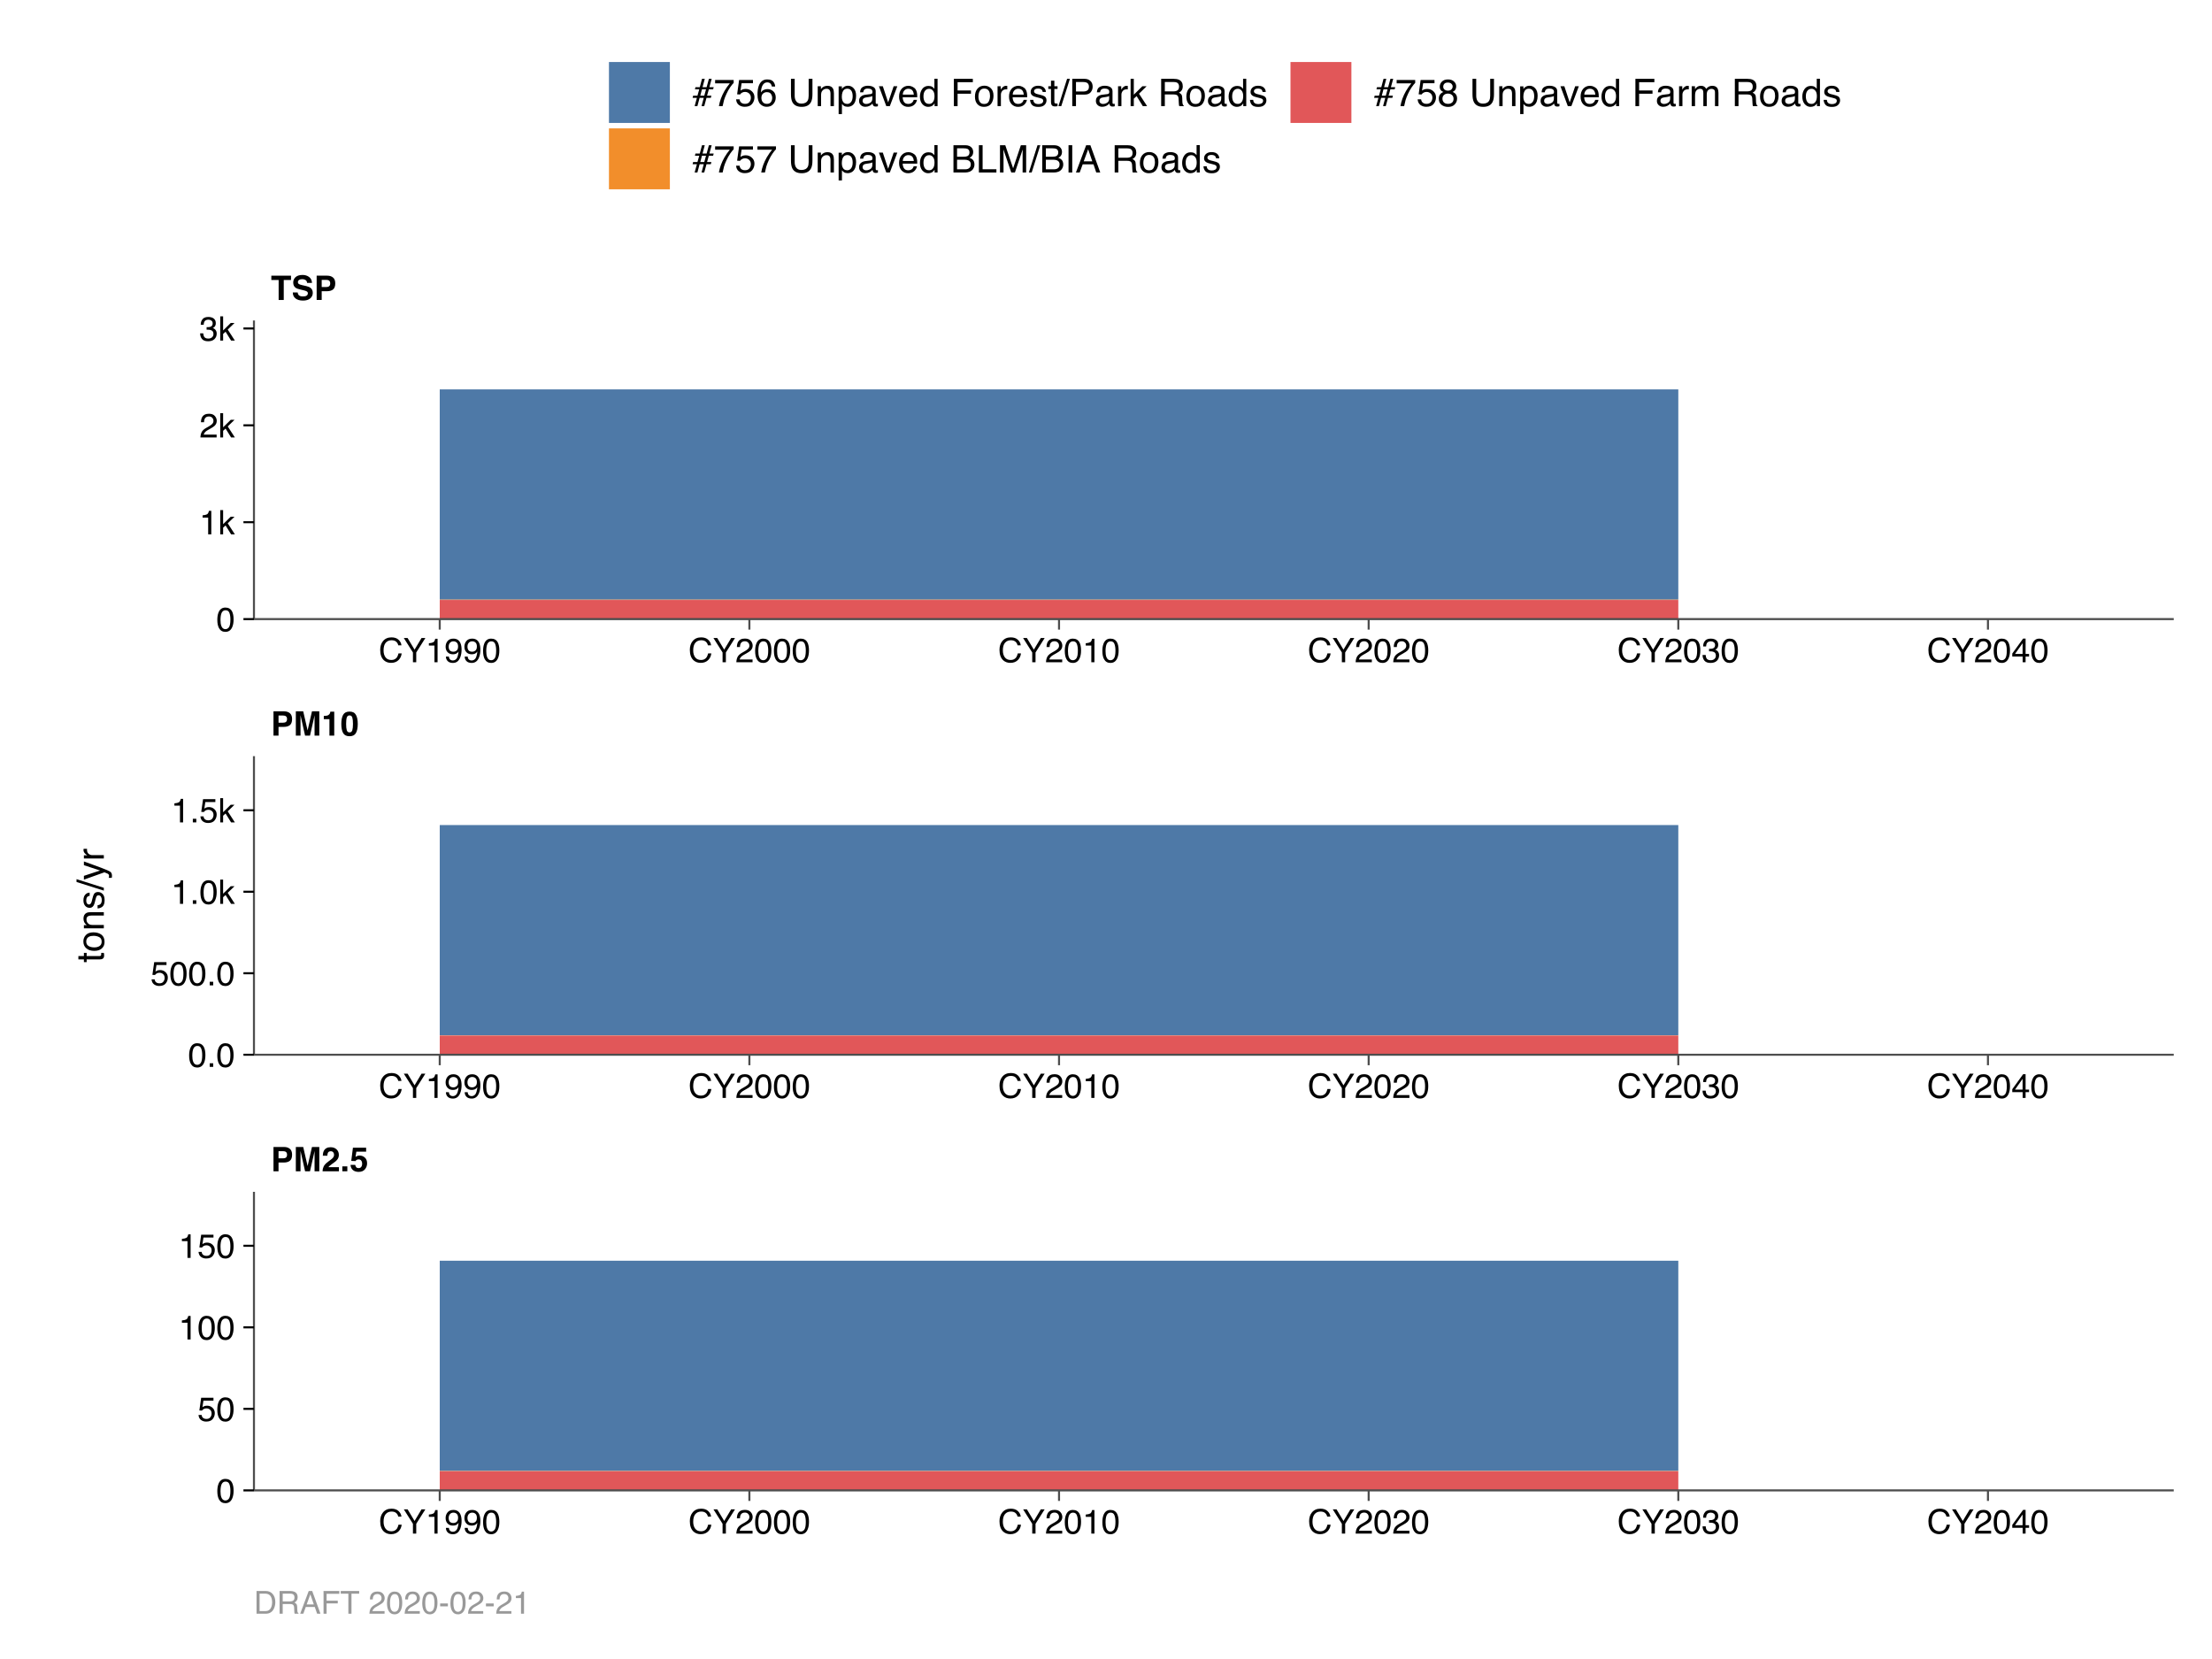 <?xml version="1.0" encoding="UTF-8"?>
<svg xmlns="http://www.w3.org/2000/svg" xmlns:xlink="http://www.w3.org/1999/xlink" width="576pt" height="432pt" viewBox="0 0 576 432" version="1.1">
<defs>
<g>
<symbol overflow="visible" id="glyph0-0">
<path style="stroke:none;" d="M 0.656 0 L 0.656 -6.328 L 5.766 -6.328 L 5.766 0 Z M 4.969 -0.797 L 4.969 -5.547 L 1.453 -5.547 L 1.453 -0.797 Z M 4.969 -0.797 "/>
</symbol>
<symbol overflow="visible" id="glyph0-1">
<path style="stroke:none;" d="M 4.234 -4.312 C 4.234 -4.645 4.145 -4.879 3.969 -5.016 C 3.801 -5.16 3.562 -5.234 3.25 -5.234 L 2.016 -5.234 L 2.016 -3.375 L 3.25 -3.375 C 3.562 -3.375 3.801 -3.445 3.969 -3.594 C 4.145 -3.75 4.234 -3.988 4.234 -4.312 Z M 5.547 -4.328 C 5.547 -3.578 5.352 -3.047 4.969 -2.734 C 4.594 -2.43 4.055 -2.281 3.359 -2.281 L 2.016 -2.281 L 2.016 0 L 0.703 0 L 0.703 -6.328 L 3.453 -6.328 C 4.086 -6.328 4.594 -6.164 4.969 -5.844 C 5.352 -5.52 5.547 -5.016 5.547 -4.328 Z M 5.547 -4.328 "/>
</symbol>
<symbol overflow="visible" id="glyph0-2">
<path style="stroke:none;" d="M 4.859 -6.328 L 6.766 -6.328 L 6.766 0 L 5.531 0 L 5.531 -4.281 C 5.531 -4.406 5.531 -4.578 5.531 -4.797 C 5.539 -5.023 5.547 -5.195 5.547 -5.312 L 4.344 0 L 3.062 0 L 1.875 -5.312 C 1.875 -5.195 1.875 -5.023 1.875 -4.797 C 1.875 -4.578 1.875 -4.406 1.875 -4.281 L 1.875 0 L 0.656 0 L 0.656 -6.328 L 2.578 -6.328 L 3.719 -1.359 Z M 4.859 -6.328 "/>
</symbol>
<symbol overflow="visible" id="glyph0-3">
<path style="stroke:none;" d="M 0.281 0 C 0.289 -0.445 0.383 -0.852 0.562 -1.219 C 0.738 -1.633 1.148 -2.078 1.797 -2.547 C 2.359 -2.953 2.723 -3.238 2.891 -3.406 C 3.148 -3.676 3.281 -3.973 3.281 -4.297 C 3.281 -4.566 3.207 -4.785 3.062 -4.953 C 2.914 -5.129 2.707 -5.219 2.438 -5.219 C 2.062 -5.219 1.805 -5.082 1.672 -4.812 C 1.598 -4.645 1.551 -4.391 1.531 -4.047 L 0.344 -4.047 C 0.363 -4.578 0.457 -5.004 0.625 -5.328 C 0.957 -5.953 1.539 -6.266 2.375 -6.266 C 3.031 -6.266 3.551 -6.078 3.938 -5.703 C 4.332 -5.336 4.531 -4.859 4.531 -4.266 C 4.531 -3.797 4.391 -3.383 4.109 -3.031 C 3.93 -2.789 3.633 -2.523 3.219 -2.234 L 2.734 -1.891 C 2.43 -1.672 2.223 -1.508 2.109 -1.406 C 1.992 -1.312 1.898 -1.203 1.828 -1.078 L 4.547 -1.078 L 4.547 0 Z M 0.281 0 "/>
</symbol>
<symbol overflow="visible" id="glyph0-4">
<path style="stroke:none;" d="M 0.547 -1.281 L 1.844 -1.281 L 1.844 0 L 0.547 0 Z M 0.547 -1.281 "/>
</symbol>
<symbol overflow="visible" id="glyph0-5">
<path style="stroke:none;" d="M 1.453 -1.672 C 1.504 -1.398 1.598 -1.191 1.734 -1.047 C 1.867 -0.898 2.066 -0.828 2.328 -0.828 C 2.629 -0.828 2.859 -0.93 3.016 -1.141 C 3.18 -1.359 3.266 -1.629 3.266 -1.953 C 3.266 -2.273 3.188 -2.547 3.031 -2.766 C 2.883 -2.984 2.656 -3.094 2.344 -3.094 C 2.195 -3.094 2.066 -3.07 1.953 -3.031 C 1.766 -2.969 1.625 -2.844 1.531 -2.656 L 0.422 -2.703 L 0.859 -6.141 L 4.297 -6.141 L 4.297 -5.109 L 1.75 -5.109 L 1.531 -3.75 C 1.719 -3.875 1.863 -3.953 1.969 -3.984 C 2.145 -4.055 2.359 -4.094 2.609 -4.094 C 3.129 -4.094 3.582 -3.914 3.969 -3.562 C 4.352 -3.219 4.547 -2.719 4.547 -2.062 C 4.547 -1.477 4.359 -0.961 3.984 -0.516 C 3.617 -0.066 3.066 0.156 2.328 0.156 C 1.734 0.156 1.242 0 0.859 -0.312 C 0.484 -0.633 0.273 -1.086 0.234 -1.672 Z M 1.453 -1.672 "/>
</symbol>
<symbol overflow="visible" id="glyph0-6">
<path style="stroke:none;" d="M 0.609 -4.297 L 0.609 -5.125 C 0.992 -5.145 1.266 -5.172 1.422 -5.203 C 1.672 -5.254 1.867 -5.363 2.016 -5.531 C 2.129 -5.645 2.211 -5.797 2.266 -5.984 C 2.297 -6.086 2.312 -6.172 2.312 -6.234 L 3.328 -6.234 L 3.328 0 L 2.078 0 L 2.078 -4.297 Z M 0.609 -4.297 "/>
</symbol>
<symbol overflow="visible" id="glyph0-7">
<path style="stroke:none;" d="M 1.531 -3.047 C 1.531 -2.336 1.586 -1.789 1.703 -1.406 C 1.816 -1.031 2.055 -0.844 2.422 -0.844 C 2.785 -0.844 3.023 -1.031 3.141 -1.406 C 3.254 -1.789 3.312 -2.336 3.312 -3.047 C 3.312 -3.797 3.254 -4.352 3.141 -4.719 C 3.023 -5.082 2.785 -5.266 2.422 -5.266 C 2.055 -5.266 1.816 -5.082 1.703 -4.719 C 1.586 -4.352 1.531 -3.797 1.531 -3.047 Z M 2.422 -6.266 C 3.211 -6.266 3.766 -5.984 4.078 -5.422 C 4.398 -4.867 4.562 -4.078 4.562 -3.047 C 4.562 -2.023 4.398 -1.234 4.078 -0.672 C 3.766 -0.117 3.211 0.156 2.422 0.156 C 1.629 0.156 1.07 -0.117 0.75 -0.672 C 0.438 -1.234 0.281 -2.023 0.281 -3.047 C 0.281 -4.078 0.438 -4.867 0.75 -5.422 C 1.07 -5.984 1.629 -6.266 2.422 -6.266 Z M 2.422 -6.266 "/>
</symbol>
<symbol overflow="visible" id="glyph0-8">
<path style="stroke:none;" d="M 5.266 -6.328 L 5.266 -5.203 L 3.375 -5.203 L 3.375 0 L 2.047 0 L 2.047 -5.203 L 0.141 -5.203 L 0.141 -6.328 Z M 5.266 -6.328 "/>
</symbol>
<symbol overflow="visible" id="glyph0-9">
<path style="stroke:none;" d="M 1.625 -1.953 C 1.664 -1.66 1.742 -1.445 1.859 -1.312 C 2.078 -1.051 2.445 -0.922 2.969 -0.922 C 3.281 -0.922 3.535 -0.953 3.734 -1.016 C 4.098 -1.148 4.281 -1.395 4.281 -1.75 C 4.281 -1.957 4.188 -2.117 4 -2.234 C 3.82 -2.348 3.535 -2.445 3.141 -2.531 L 2.469 -2.688 C 1.812 -2.832 1.359 -2.992 1.109 -3.172 C 0.68 -3.461 0.469 -3.922 0.469 -4.547 C 0.469 -5.109 0.672 -5.578 1.078 -5.953 C 1.492 -6.328 2.102 -6.516 2.906 -6.516 C 3.57 -6.516 4.141 -6.336 4.609 -5.984 C 5.078 -5.629 5.328 -5.117 5.359 -4.453 L 4.078 -4.453 C 4.055 -4.828 3.891 -5.094 3.578 -5.25 C 3.367 -5.363 3.113 -5.422 2.812 -5.422 C 2.469 -5.422 2.191 -5.348 1.984 -5.203 C 1.785 -5.066 1.688 -4.879 1.688 -4.641 C 1.688 -4.41 1.789 -4.238 2 -4.125 C 2.125 -4.051 2.395 -3.961 2.812 -3.859 L 3.906 -3.609 C 4.383 -3.492 4.742 -3.336 4.984 -3.141 C 5.367 -2.848 5.562 -2.414 5.562 -1.844 C 5.562 -1.27 5.336 -0.789 4.891 -0.406 C 4.453 -0.031 3.828 0.156 3.016 0.156 C 2.191 0.156 1.539 -0.031 1.062 -0.406 C 0.594 -0.781 0.359 -1.297 0.359 -1.953 Z M 2.906 -6.531 Z M 2.906 -6.531 "/>
</symbol>
<symbol overflow="visible" id="glyph1-0">
<path style="stroke:none;" d="M 0.281 0 L 0.281 -6.312 L 5.297 -6.312 L 5.297 0 Z M 4.5 -0.797 L 4.5 -5.516 L 1.078 -5.516 L 1.078 -0.797 Z M 4.5 -0.797 "/>
</symbol>
<symbol overflow="visible" id="glyph1-1">
<path style="stroke:none;" d="M 3.328 -6.484 C 4.129 -6.484 4.75 -6.27 5.188 -5.844 C 5.625 -5.426 5.867 -4.953 5.922 -4.422 L 5.094 -4.422 C 5 -4.828 4.812 -5.145 4.531 -5.375 C 4.25 -5.613 3.852 -5.734 3.344 -5.734 C 2.719 -5.734 2.211 -5.516 1.828 -5.078 C 1.453 -4.641 1.266 -3.973 1.266 -3.078 C 1.266 -2.336 1.438 -1.738 1.781 -1.281 C 2.125 -0.82 2.633 -0.594 3.312 -0.594 C 3.945 -0.594 4.43 -0.832 4.766 -1.312 C 4.93 -1.57 5.062 -1.906 5.156 -2.312 L 5.984 -2.312 C 5.91 -1.656 5.664 -1.102 5.25 -0.656 C 4.75 -0.113 4.07 0.156 3.219 0.156 C 2.488 0.156 1.875 -0.062 1.375 -0.5 C 0.719 -1.094 0.391 -2 0.391 -3.219 C 0.391 -4.156 0.633 -4.922 1.125 -5.516 C 1.656 -6.16 2.391 -6.484 3.328 -6.484 Z M 3.156 -6.484 Z M 3.156 -6.484 "/>
</symbol>
<symbol overflow="visible" id="glyph1-2">
<path style="stroke:none;" d="M 0.188 -6.312 L 1.172 -6.312 L 2.984 -3.281 L 4.797 -6.312 L 5.797 -6.312 L 3.422 -2.547 L 3.422 0 L 2.562 0 L 2.562 -2.547 Z M 3 -6.312 Z M 3 -6.312 "/>
</symbol>
<symbol overflow="visible" id="glyph1-3">
<path style="stroke:none;" d="M 0.844 -4.359 L 0.844 -4.953 C 1.395 -5.004 1.781 -5.094 2 -5.219 C 2.227 -5.344 2.395 -5.645 2.5 -6.125 L 3.109 -6.125 L 3.109 0 L 2.297 0 L 2.297 -4.359 Z M 0.844 -4.359 "/>
</symbol>
<symbol overflow="visible" id="glyph1-4">
<path style="stroke:none;" d="M 1.172 -1.484 C 1.191 -1.055 1.352 -0.758 1.656 -0.594 C 1.82 -0.508 2 -0.469 2.188 -0.469 C 2.562 -0.469 2.879 -0.617 3.141 -0.922 C 3.398 -1.234 3.582 -1.863 3.688 -2.812 C 3.52 -2.539 3.305 -2.348 3.047 -2.234 C 2.797 -2.129 2.523 -2.078 2.234 -2.078 C 1.641 -2.078 1.172 -2.258 0.828 -2.625 C 0.484 -2.988 0.312 -3.461 0.312 -4.047 C 0.312 -4.609 0.477 -5.098 0.812 -5.516 C 1.156 -5.941 1.66 -6.156 2.328 -6.156 C 3.223 -6.156 3.844 -5.754 4.188 -4.953 C 4.375 -4.504 4.469 -3.945 4.469 -3.281 C 4.469 -2.531 4.352 -1.863 4.125 -1.281 C 3.75 -0.312 3.113 0.172 2.219 0.172 C 1.625 0.172 1.172 0.016 0.859 -0.297 C 0.547 -0.609 0.391 -1.004 0.391 -1.484 Z M 2.344 -2.75 C 2.645 -2.75 2.922 -2.848 3.172 -3.047 C 3.43 -3.254 3.562 -3.609 3.562 -4.109 C 3.562 -4.566 3.445 -4.906 3.219 -5.125 C 2.988 -5.344 2.695 -5.453 2.344 -5.453 C 1.969 -5.453 1.664 -5.32 1.438 -5.062 C 1.219 -4.812 1.109 -4.477 1.109 -4.062 C 1.109 -3.656 1.207 -3.332 1.406 -3.094 C 1.602 -2.863 1.914 -2.75 2.344 -2.75 Z M 2.344 -2.75 "/>
</symbol>
<symbol overflow="visible" id="glyph1-5">
<path style="stroke:none;" d="M 2.375 -6.156 C 3.176 -6.156 3.754 -5.828 4.109 -5.172 C 4.379 -4.66 4.516 -3.961 4.516 -3.078 C 4.516 -2.242 4.391 -1.555 4.141 -1.016 C 3.785 -0.223 3.195 0.172 2.375 0.172 C 1.633 0.172 1.082 -0.148 0.719 -0.797 C 0.426 -1.328 0.281 -2.047 0.281 -2.953 C 0.281 -3.648 0.367 -4.25 0.547 -4.75 C 0.879 -5.688 1.488 -6.156 2.375 -6.156 Z M 2.375 -0.531 C 2.77 -0.531 3.086 -0.707 3.328 -1.062 C 3.566 -1.426 3.688 -2.086 3.688 -3.047 C 3.688 -3.754 3.598 -4.332 3.422 -4.781 C 3.254 -5.227 2.922 -5.453 2.422 -5.453 C 1.973 -5.453 1.641 -5.238 1.422 -4.812 C 1.211 -4.383 1.109 -3.754 1.109 -2.922 C 1.109 -2.297 1.176 -1.789 1.312 -1.406 C 1.52 -0.82 1.875 -0.531 2.375 -0.531 Z M 2.375 -0.531 "/>
</symbol>
<symbol overflow="visible" id="glyph1-6">
<path style="stroke:none;" d="M 0.281 0 C 0.301 -0.531 0.406 -0.988 0.594 -1.375 C 0.789 -1.77 1.164 -2.129 1.719 -2.453 L 2.547 -2.922 C 2.91 -3.141 3.164 -3.328 3.312 -3.484 C 3.551 -3.711 3.672 -3.984 3.672 -4.297 C 3.672 -4.648 3.562 -4.93 3.344 -5.141 C 3.133 -5.359 2.848 -5.469 2.484 -5.469 C 1.961 -5.469 1.598 -5.266 1.391 -4.859 C 1.285 -4.648 1.227 -4.352 1.219 -3.969 L 0.422 -3.969 C 0.43 -4.5 0.531 -4.938 0.719 -5.281 C 1.051 -5.875 1.645 -6.172 2.5 -6.172 C 3.195 -6.172 3.707 -5.977 4.031 -5.594 C 4.363 -5.219 4.531 -4.797 4.531 -4.328 C 4.531 -3.836 4.352 -3.414 4 -3.062 C 3.801 -2.863 3.441 -2.617 2.922 -2.328 L 2.344 -2 C 2.062 -1.844 1.836 -1.695 1.672 -1.562 C 1.391 -1.312 1.211 -1.035 1.141 -0.734 L 4.5 -0.734 L 4.5 0 Z M 0.281 0 "/>
</symbol>
<symbol overflow="visible" id="glyph1-7">
<path style="stroke:none;" d="M 2.281 0.172 C 1.551 0.172 1.02 -0.023 0.688 -0.422 C 0.363 -0.828 0.203 -1.316 0.203 -1.891 L 1.016 -1.891 C 1.047 -1.492 1.117 -1.203 1.234 -1.016 C 1.441 -0.691 1.805 -0.531 2.328 -0.531 C 2.734 -0.531 3.055 -0.641 3.297 -0.859 C 3.547 -1.078 3.672 -1.359 3.672 -1.703 C 3.672 -2.129 3.539 -2.426 3.281 -2.594 C 3.031 -2.758 2.672 -2.844 2.203 -2.844 C 2.148 -2.844 2.098 -2.844 2.047 -2.844 C 1.992 -2.844 1.941 -2.844 1.891 -2.844 L 1.891 -3.516 C 1.973 -3.516 2.039 -3.508 2.094 -3.5 C 2.145 -3.5 2.203 -3.5 2.266 -3.5 C 2.555 -3.5 2.797 -3.547 2.984 -3.641 C 3.305 -3.797 3.469 -4.082 3.469 -4.5 C 3.469 -4.801 3.359 -5.035 3.141 -5.203 C 2.922 -5.367 2.672 -5.453 2.391 -5.453 C 1.867 -5.453 1.508 -5.281 1.312 -4.938 C 1.207 -4.75 1.145 -4.477 1.125 -4.125 L 0.359 -4.125 C 0.359 -4.582 0.453 -4.973 0.641 -5.297 C 0.953 -5.867 1.504 -6.156 2.297 -6.156 C 2.93 -6.156 3.422 -6.016 3.766 -5.734 C 4.109 -5.461 4.281 -5.062 4.281 -4.531 C 4.281 -4.145 4.176 -3.836 3.969 -3.609 C 3.844 -3.461 3.68 -3.348 3.484 -3.266 C 3.805 -3.172 4.055 -3 4.234 -2.75 C 4.422 -2.5 4.516 -2.191 4.516 -1.828 C 4.516 -1.234 4.316 -0.75 3.922 -0.375 C 3.535 -0.008 2.988 0.172 2.281 0.172 Z M 2.281 0.172 "/>
</symbol>
<symbol overflow="visible" id="glyph1-8">
<path style="stroke:none;" d="M 2.906 -2.172 L 2.906 -4.969 L 0.938 -2.172 Z M 2.922 0 L 2.922 -1.5 L 0.219 -1.5 L 0.219 -2.266 L 3.047 -6.172 L 3.688 -6.172 L 3.688 -2.172 L 4.594 -2.172 L 4.594 -1.5 L 3.688 -1.5 L 3.688 0 Z M 2.922 0 "/>
</symbol>
<symbol overflow="visible" id="glyph1-9">
<path style="stroke:none;" d="M 0.547 -6.312 L 1.297 -6.312 L 1.297 -2.641 L 3.281 -4.594 L 4.266 -4.594 L 2.5 -2.875 L 4.359 0 L 3.375 0 L 1.938 -2.312 L 1.297 -1.734 L 1.297 0 L 0.547 0 Z M 0.547 -6.312 "/>
</symbol>
<symbol overflow="visible" id="glyph1-10">
<path style="stroke:none;" d="M 0.75 -0.938 L 1.656 -0.938 L 1.656 0 L 0.75 0 Z M 0.75 -0.938 "/>
</symbol>
<symbol overflow="visible" id="glyph1-11">
<path style="stroke:none;" d="M 1.094 -1.562 C 1.133 -1.125 1.336 -0.82 1.703 -0.656 C 1.879 -0.57 2.094 -0.531 2.344 -0.531 C 2.801 -0.531 3.141 -0.676 3.359 -0.969 C 3.578 -1.258 3.688 -1.582 3.688 -1.938 C 3.688 -2.363 3.555 -2.691 3.297 -2.922 C 3.035 -3.16 2.719 -3.281 2.344 -3.281 C 2.082 -3.281 1.852 -3.227 1.656 -3.125 C 1.469 -3.02 1.305 -2.879 1.172 -2.703 L 0.5 -2.734 L 0.969 -6.047 L 4.172 -6.047 L 4.172 -5.297 L 1.562 -5.297 L 1.297 -3.594 C 1.43 -3.695 1.566 -3.773 1.703 -3.828 C 1.93 -3.93 2.195 -3.984 2.5 -3.984 C 3.062 -3.984 3.535 -3.801 3.922 -3.438 C 4.316 -3.07 4.516 -2.609 4.516 -2.047 C 4.516 -1.461 4.332 -0.945 3.969 -0.5 C 3.613 -0.062 3.047 0.156 2.266 0.156 C 1.754 0.156 1.305 0.016 0.922 -0.266 C 0.547 -0.547 0.332 -0.977 0.281 -1.562 Z M 1.094 -1.562 "/>
</symbol>
<symbol overflow="visible" id="glyph2-0">
<path style="stroke:none;" d="M 0 -0.312 L -7.109 -0.312 L -7.109 -5.953 L 0 -5.953 Z M -0.891 -5.062 L -6.219 -5.062 L -6.219 -1.203 L -0.891 -1.203 Z M -0.891 -5.062 "/>
</symbol>
<symbol overflow="visible" id="glyph2-1">
<path style="stroke:none;" d="M -6.625 -0.812 L -6.625 -1.688 L -5.188 -1.688 L -5.188 -2.516 L -4.469 -2.516 L -4.469 -1.688 L -1.094 -1.688 C -0.906 -1.688 -0.781 -1.75 -0.719 -1.875 C -0.688 -1.945 -0.672 -2.062 -0.672 -2.219 C -0.672 -2.258 -0.672 -2.301 -0.672 -2.344 C -0.672 -2.395 -0.676 -2.453 -0.688 -2.516 L 0 -2.516 C 0.031 -2.422 0.051 -2.316 0.062 -2.203 C 0.07 -2.098 0.078 -1.984 0.078 -1.859 C 0.078 -1.453 -0.023 -1.176 -0.234 -1.031 C -0.441 -0.883 -0.711 -0.812 -1.047 -0.812 L -4.469 -0.812 L -4.469 -0.109 L -5.188 -0.109 L -5.188 -0.812 Z M -6.625 -0.812 "/>
</symbol>
<symbol overflow="visible" id="glyph2-2">
<path style="stroke:none;" d="M -0.562 -2.688 C -0.562 -3.27 -0.781 -3.664 -1.219 -3.875 C -1.656 -4.094 -2.141 -4.203 -2.672 -4.203 C -3.16 -4.203 -3.555 -4.125 -3.859 -3.969 C -4.336 -3.727 -4.578 -3.305 -4.578 -2.703 C -4.578 -2.172 -4.375 -1.785 -3.969 -1.547 C -3.562 -1.305 -3.066 -1.188 -2.484 -1.188 C -1.93 -1.188 -1.473 -1.305 -1.109 -1.547 C -0.742 -1.785 -0.562 -2.164 -0.562 -2.688 Z M -5.328 -2.734 C -5.328 -3.398 -5.102 -3.961 -4.656 -4.422 C -4.219 -4.879 -3.566 -5.109 -2.703 -5.109 C -1.867 -5.109 -1.176 -4.906 -0.625 -4.5 C -0.082 -4.094 0.188 -3.461 0.188 -2.609 C 0.188 -1.898 -0.051 -1.332 -0.531 -0.906 C -1.008 -0.488 -1.66 -0.281 -2.484 -0.281 C -3.348 -0.281 -4.035 -0.5 -4.547 -0.938 C -5.066 -1.383 -5.328 -1.984 -5.328 -2.734 Z M -5.312 -2.703 Z M -5.312 -2.703 "/>
</symbol>
<symbol overflow="visible" id="glyph2-3">
<path style="stroke:none;" d="M -5.188 -0.641 L -5.188 -1.469 L -4.438 -1.469 C -4.75 -1.707 -4.969 -1.961 -5.094 -2.234 C -5.227 -2.516 -5.297 -2.82 -5.297 -3.156 C -5.297 -3.895 -5.039 -4.391 -4.531 -4.641 C -4.25 -4.785 -3.848 -4.859 -3.328 -4.859 L 0 -4.859 L 0 -3.969 L -3.266 -3.969 C -3.578 -3.969 -3.832 -3.922 -4.031 -3.828 C -4.352 -3.68 -4.516 -3.406 -4.516 -3 C -4.516 -2.789 -4.492 -2.617 -4.453 -2.484 C -4.379 -2.242 -4.238 -2.035 -4.031 -1.859 C -3.852 -1.711 -3.672 -1.617 -3.484 -1.578 C -3.305 -1.535 -3.051 -1.516 -2.719 -1.516 L 0 -1.516 L 0 -0.641 Z M -5.312 -2.688 Z M -5.312 -2.688 "/>
</symbol>
<symbol overflow="visible" id="glyph2-4">
<path style="stroke:none;" d="M -1.625 -1.156 C -1.332 -1.176 -1.109 -1.25 -0.953 -1.375 C -0.672 -1.594 -0.531 -1.973 -0.531 -2.516 C -0.531 -2.836 -0.598 -3.117 -0.734 -3.359 C -0.879 -3.609 -1.098 -3.734 -1.391 -3.734 C -1.617 -3.734 -1.789 -3.633 -1.906 -3.438 C -1.977 -3.312 -2.062 -3.062 -2.156 -2.688 L -2.328 -2 C -2.43 -1.562 -2.551 -1.238 -2.688 -1.031 C -2.926 -0.656 -3.254 -0.469 -3.672 -0.469 C -4.16 -0.469 -4.555 -0.645 -4.859 -1 C -5.16 -1.352 -5.312 -1.828 -5.312 -2.422 C -5.312 -3.203 -5.082 -3.766 -4.625 -4.109 C -4.332 -4.328 -4.02 -4.43 -3.688 -4.422 L -3.688 -3.594 C -3.883 -3.582 -4.066 -3.516 -4.234 -3.391 C -4.461 -3.191 -4.578 -2.844 -4.578 -2.344 C -4.578 -2.02 -4.508 -1.77 -4.375 -1.594 C -4.25 -1.426 -4.086 -1.344 -3.891 -1.344 C -3.66 -1.344 -3.477 -1.457 -3.344 -1.688 C -3.258 -1.812 -3.188 -2 -3.125 -2.25 L -2.984 -2.828 C -2.836 -3.453 -2.691 -3.875 -2.547 -4.094 C -2.328 -4.426 -1.977 -4.594 -1.5 -4.594 C -1.039 -4.594 -0.641 -4.414 -0.297 -4.062 C 0.035 -3.719 0.203 -3.188 0.203 -2.469 C 0.203 -1.695 0.031 -1.148 -0.312 -0.828 C -0.664 -0.516 -1.102 -0.344 -1.625 -0.312 Z M -5.312 -2.438 Z M -5.312 -2.438 "/>
</symbol>
<symbol overflow="visible" id="glyph2-5">
<path style="stroke:none;" d="M -7.109 -2.25 L -7.109 -2.984 L 0 -0.734 L 0 0 Z M -7.109 -2.25 "/>
</symbol>
<symbol overflow="visible" id="glyph2-6">
<path style="stroke:none;" d="M -5.188 -3.875 L -5.188 -4.844 C -4.852 -4.719 -4.094 -4.441 -2.906 -4.016 C -2.02 -3.703 -1.297 -3.438 -0.734 -3.219 C 0.586 -2.719 1.395 -2.363 1.688 -2.156 C 1.977 -1.957 2.125 -1.602 2.125 -1.094 C 2.125 -0.977 2.117 -0.883 2.109 -0.812 C 2.098 -0.75 2.082 -0.672 2.062 -0.578 L 1.266 -0.578 C 1.305 -0.723 1.332 -0.828 1.344 -0.891 C 1.352 -0.961 1.359 -1.023 1.359 -1.078 C 1.359 -1.242 1.328 -1.363 1.266 -1.438 C 1.211 -1.508 1.148 -1.57 1.078 -1.625 C 1.055 -1.645 0.926 -1.703 0.688 -1.797 C 0.445 -1.898 0.27 -1.973 0.156 -2.016 L -5.188 -0.109 L -5.188 -1.094 L -0.969 -2.484 Z M -5.312 -2.469 Z M -5.312 -2.469 "/>
</symbol>
<symbol overflow="visible" id="glyph2-7">
<path style="stroke:none;" d="M -5.188 -0.656 L -5.188 -1.484 L -4.281 -1.484 C -4.457 -1.555 -4.672 -1.723 -4.922 -1.984 C -5.172 -2.254 -5.297 -2.562 -5.297 -2.906 C -5.297 -2.914 -5.289 -2.941 -5.281 -2.984 C -5.281 -3.023 -5.273 -3.094 -5.266 -3.188 L -4.359 -3.188 C -4.367 -3.133 -4.375 -3.082 -4.375 -3.031 C -4.375 -2.988 -4.375 -2.941 -4.375 -2.891 C -4.375 -2.453 -4.234 -2.113 -3.953 -1.875 C -3.672 -1.645 -3.348 -1.531 -2.984 -1.531 L 0 -1.531 L 0 -0.656 Z M -5.188 -0.656 "/>
</symbol>
<symbol overflow="visible" id="glyph3-0">
<path style="stroke:none;" d="M 0.312 0 L 0.312 -7.109 L 5.953 -7.109 L 5.953 0 Z M 5.062 -0.891 L 5.062 -6.219 L 1.203 -6.219 L 1.203 -0.891 Z M 5.062 -0.891 "/>
</symbol>
<symbol overflow="visible" id="glyph3-1">
<path style="stroke:none;" d="M 0.141 -2.719 L 1.266 -2.719 L 1.734 -4.375 L 0.609 -4.375 L 0.75 -4.938 L 1.875 -4.938 L 2.453 -7.109 L 3.172 -7.109 L 2.594 -4.938 L 3.656 -4.938 L 4.25 -7.109 L 4.969 -7.109 L 4.375 -4.938 L 5.5 -4.938 L 5.344 -4.375 L 4.234 -4.375 L 3.766 -2.719 L 4.891 -2.719 L 4.75 -2.156 L 3.625 -2.156 L 3.031 0 L 2.328 0 L 2.906 -2.156 L 1.828 -2.156 L 1.25 0 L 0.531 0 L 1.125 -2.156 L 0 -2.156 Z M 3.047 -2.719 L 3.5 -4.375 L 2.438 -4.375 L 2 -2.719 Z M 3.047 -2.719 "/>
</symbol>
<symbol overflow="visible" id="glyph3-2">
<path style="stroke:none;" d="M 5.188 -6.812 L 5.188 -6.047 C 4.957 -5.836 4.656 -5.461 4.281 -4.922 C 3.914 -4.391 3.594 -3.812 3.312 -3.188 C 3.031 -2.582 2.816 -2.035 2.672 -1.547 C 2.578 -1.223 2.457 -0.707 2.312 0 L 1.344 0 C 1.562 -1.32 2.047 -2.641 2.797 -3.953 C 3.242 -4.711 3.707 -5.375 4.188 -5.938 L 0.359 -5.938 L 0.359 -6.812 Z M 5.188 -6.812 "/>
</symbol>
<symbol overflow="visible" id="glyph3-3">
<path style="stroke:none;" d="M 1.219 -1.766 C 1.281 -1.266 1.516 -0.922 1.922 -0.734 C 2.117 -0.641 2.352 -0.594 2.625 -0.594 C 3.145 -0.594 3.531 -0.754 3.781 -1.078 C 4.031 -1.41 4.156 -1.773 4.156 -2.172 C 4.156 -2.66 4.004 -3.035 3.703 -3.297 C 3.41 -3.566 3.055 -3.703 2.641 -3.703 C 2.348 -3.703 2.094 -3.641 1.875 -3.516 C 1.656 -3.398 1.473 -3.238 1.328 -3.031 L 0.578 -3.078 L 1.094 -6.812 L 4.703 -6.812 L 4.703 -5.969 L 1.75 -5.969 L 1.453 -4.047 C 1.617 -4.172 1.773 -4.258 1.922 -4.312 C 2.172 -4.426 2.469 -4.484 2.812 -4.484 C 3.445 -4.484 3.984 -4.273 4.422 -3.859 C 4.867 -3.453 5.094 -2.938 5.094 -2.312 C 5.094 -1.656 4.891 -1.078 4.484 -0.578 C 4.078 -0.078 3.43 0.172 2.547 0.172 C 1.984 0.172 1.484 0.016 1.047 -0.297 C 0.609 -0.617 0.363 -1.109 0.312 -1.766 Z M 1.219 -1.766 "/>
</symbol>
<symbol overflow="visible" id="glyph3-4">
<path style="stroke:none;" d="M 2.891 -6.953 C 3.672 -6.953 4.211 -6.75 4.516 -6.344 C 4.816 -5.945 4.969 -5.535 4.969 -5.109 L 4.109 -5.109 C 4.055 -5.391 3.973 -5.602 3.859 -5.75 C 3.648 -6.039 3.332 -6.188 2.906 -6.188 C 2.426 -6.188 2.039 -5.961 1.75 -5.516 C 1.469 -5.066 1.305 -4.422 1.266 -3.578 C 1.473 -3.879 1.727 -4.098 2.031 -4.234 C 2.301 -4.367 2.609 -4.438 2.953 -4.438 C 3.535 -4.438 4.039 -4.25 4.469 -3.875 C 4.906 -3.508 5.125 -2.957 5.125 -2.219 C 5.125 -1.594 4.914 -1.035 4.5 -0.547 C 4.094 -0.066 3.508 0.172 2.75 0.172 C 2.102 0.172 1.547 -0.07 1.078 -0.562 C 0.609 -1.051 0.375 -1.879 0.375 -3.047 C 0.375 -3.898 0.477 -4.629 0.688 -5.234 C 1.094 -6.379 1.828 -6.953 2.891 -6.953 Z M 2.828 -0.594 C 3.285 -0.594 3.629 -0.742 3.859 -1.047 C 4.086 -1.359 4.203 -1.723 4.203 -2.141 C 4.203 -2.504 4.098 -2.844 3.891 -3.156 C 3.691 -3.477 3.328 -3.641 2.797 -3.641 C 2.422 -3.641 2.094 -3.516 1.812 -3.266 C 1.531 -3.016 1.391 -2.641 1.391 -2.141 C 1.391 -1.703 1.516 -1.332 1.766 -1.031 C 2.023 -0.738 2.379 -0.594 2.828 -0.594 Z M 2.828 -0.594 "/>
</symbol>
<symbol overflow="visible" id="glyph3-5">
<path style="stroke:none;" d=""/>
</symbol>
<symbol overflow="visible" id="glyph3-6">
<path style="stroke:none;" d="M 1.797 -7.109 L 1.797 -2.719 C 1.797 -2.195 1.895 -1.766 2.094 -1.422 C 2.375 -0.91 2.859 -0.656 3.547 -0.656 C 4.359 -0.656 4.91 -0.93 5.203 -1.484 C 5.359 -1.785 5.438 -2.195 5.438 -2.719 L 5.438 -7.109 L 6.422 -7.109 L 6.422 -3.109 C 6.422 -2.234 6.301 -1.562 6.062 -1.094 C 5.633 -0.238 4.82 0.188 3.625 0.188 C 2.414 0.188 1.598 -0.238 1.172 -1.094 C 0.941 -1.562 0.828 -2.234 0.828 -3.109 L 0.828 -7.109 Z M 3.625 -7.109 Z M 3.625 -7.109 "/>
</symbol>
<symbol overflow="visible" id="glyph3-7">
<path style="stroke:none;" d="M 0.641 -5.188 L 1.469 -5.188 L 1.469 -4.438 C 1.707 -4.75 1.961 -4.969 2.234 -5.094 C 2.516 -5.227 2.82 -5.297 3.156 -5.297 C 3.895 -5.297 4.391 -5.039 4.641 -4.531 C 4.785 -4.25 4.859 -3.848 4.859 -3.328 L 4.859 0 L 3.969 0 L 3.969 -3.266 C 3.969 -3.578 3.922 -3.832 3.828 -4.031 C 3.68 -4.352 3.406 -4.516 3 -4.516 C 2.789 -4.516 2.617 -4.492 2.484 -4.453 C 2.242 -4.379 2.035 -4.238 1.859 -4.031 C 1.711 -3.852 1.617 -3.672 1.578 -3.484 C 1.535 -3.305 1.516 -3.051 1.516 -2.719 L 1.516 0 L 0.641 0 Z M 2.688 -5.312 Z M 2.688 -5.312 "/>
</symbol>
<symbol overflow="visible" id="glyph3-8">
<path style="stroke:none;" d="M 2.828 -0.578 C 3.234 -0.578 3.566 -0.75 3.828 -1.094 C 4.098 -1.438 4.234 -1.945 4.234 -2.625 C 4.234 -3.031 4.176 -3.383 4.062 -3.688 C 3.832 -4.258 3.422 -4.547 2.828 -4.547 C 2.223 -4.547 1.812 -4.242 1.594 -3.641 C 1.469 -3.316 1.406 -2.906 1.406 -2.406 C 1.406 -2.008 1.469 -1.672 1.594 -1.391 C 1.812 -0.848 2.223 -0.578 2.828 -0.578 Z M 0.578 -5.156 L 1.422 -5.156 L 1.422 -4.469 C 1.586 -4.707 1.773 -4.891 1.984 -5.016 C 2.273 -5.211 2.617 -5.312 3.016 -5.312 C 3.609 -5.312 4.109 -5.082 4.516 -4.625 C 4.922 -4.176 5.125 -3.535 5.125 -2.703 C 5.125 -1.578 4.832 -0.77 4.25 -0.281 C 3.875 0.02 3.438 0.172 2.938 0.172 C 2.551 0.172 2.223 0.086 1.953 -0.078 C 1.805 -0.18 1.633 -0.348 1.438 -0.578 L 1.438 2.062 L 0.578 2.062 Z M 0.578 -5.156 "/>
</symbol>
<symbol overflow="visible" id="glyph3-9">
<path style="stroke:none;" d="M 1.312 -1.375 C 1.312 -1.125 1.398 -0.926 1.578 -0.781 C 1.766 -0.633 1.984 -0.562 2.234 -0.562 C 2.535 -0.562 2.832 -0.633 3.125 -0.781 C 3.602 -1.008 3.844 -1.395 3.844 -1.938 L 3.844 -2.641 C 3.738 -2.566 3.602 -2.508 3.438 -2.469 C 3.27 -2.426 3.109 -2.395 2.953 -2.375 L 2.422 -2.297 C 2.098 -2.254 1.859 -2.191 1.703 -2.109 C 1.441 -1.953 1.312 -1.707 1.312 -1.375 Z M 3.422 -3.141 C 3.617 -3.16 3.75 -3.242 3.812 -3.391 C 3.852 -3.461 3.875 -3.57 3.875 -3.719 C 3.875 -4.02 3.766 -4.238 3.547 -4.375 C 3.336 -4.508 3.039 -4.578 2.656 -4.578 C 2.195 -4.578 1.875 -4.453 1.688 -4.203 C 1.582 -4.066 1.508 -3.863 1.469 -3.594 L 0.656 -3.594 C 0.676 -4.238 0.883 -4.688 1.281 -4.938 C 1.676 -5.188 2.141 -5.312 2.672 -5.312 C 3.273 -5.312 3.77 -5.191 4.156 -4.953 C 4.531 -4.723 4.719 -4.363 4.719 -3.875 L 4.719 -0.891 C 4.719 -0.797 4.734 -0.723 4.766 -0.672 C 4.805 -0.617 4.891 -0.594 5.016 -0.594 C 5.047 -0.594 5.086 -0.594 5.141 -0.594 C 5.191 -0.602 5.242 -0.613 5.297 -0.625 L 5.297 0.031 C 5.16 0.062 5.055 0.082 4.984 0.094 C 4.91 0.102 4.816 0.109 4.703 0.109 C 4.398 0.109 4.18 0.004 4.047 -0.203 C 3.973 -0.316 3.922 -0.477 3.891 -0.688 C 3.711 -0.457 3.457 -0.254 3.125 -0.078 C 2.789 0.086 2.426 0.172 2.031 0.172 C 1.551 0.172 1.156 0.023 0.844 -0.266 C 0.539 -0.555 0.391 -0.922 0.391 -1.359 C 0.391 -1.836 0.539 -2.207 0.844 -2.469 C 1.145 -2.738 1.539 -2.906 2.031 -2.969 Z M 2.688 -5.312 Z M 2.688 -5.312 "/>
</symbol>
<symbol overflow="visible" id="glyph3-10">
<path style="stroke:none;" d="M 1.062 -5.188 L 2.453 -0.969 L 3.891 -5.188 L 4.844 -5.188 L 2.891 0 L 1.969 0 L 0.047 -5.188 Z M 1.062 -5.188 "/>
</symbol>
<symbol overflow="visible" id="glyph3-11">
<path style="stroke:none;" d="M 2.797 -5.297 C 3.16 -5.297 3.516 -5.207 3.859 -5.031 C 4.203 -4.863 4.469 -4.645 4.656 -4.375 C 4.832 -4.102 4.945 -3.797 5 -3.453 C 5.051 -3.211 5.078 -2.832 5.078 -2.312 L 1.281 -2.312 C 1.301 -1.789 1.426 -1.367 1.656 -1.047 C 1.883 -0.734 2.242 -0.578 2.734 -0.578 C 3.191 -0.578 3.555 -0.723 3.828 -1.016 C 3.973 -1.191 4.082 -1.395 4.156 -1.625 L 5 -1.625 C 4.977 -1.438 4.906 -1.223 4.781 -0.984 C 4.656 -0.754 4.516 -0.566 4.359 -0.422 C 4.086 -0.16 3.758 0.016 3.375 0.109 C 3.164 0.16 2.926 0.188 2.656 0.188 C 2.008 0.188 1.461 -0.047 1.016 -0.516 C 0.566 -0.984 0.344 -1.641 0.344 -2.484 C 0.344 -3.316 0.566 -3.992 1.016 -4.516 C 1.473 -5.035 2.066 -5.297 2.797 -5.297 Z M 4.188 -3 C 4.145 -3.375 4.062 -3.676 3.938 -3.906 C 3.695 -4.32 3.301 -4.531 2.75 -4.531 C 2.344 -4.531 2.004 -4.383 1.734 -4.094 C 1.461 -3.812 1.32 -3.445 1.312 -3 Z M 2.719 -5.312 Z M 2.719 -5.312 "/>
</symbol>
<symbol overflow="visible" id="glyph3-12">
<path style="stroke:none;" d="M 1.188 -2.531 C 1.188 -1.977 1.301 -1.516 1.531 -1.141 C 1.77 -0.766 2.148 -0.578 2.672 -0.578 C 3.078 -0.578 3.41 -0.75 3.672 -1.094 C 3.93 -1.438 4.062 -1.938 4.062 -2.594 C 4.062 -3.238 3.926 -3.719 3.656 -4.031 C 3.383 -4.352 3.055 -4.516 2.672 -4.516 C 2.223 -4.516 1.863 -4.344 1.594 -4 C 1.32 -3.664 1.188 -3.176 1.188 -2.531 Z M 2.5 -5.266 C 2.895 -5.266 3.227 -5.18 3.5 -5.016 C 3.656 -4.922 3.832 -4.754 4.031 -4.516 L 4.031 -7.125 L 4.859 -7.125 L 4.859 0 L 4.078 0 L 4.078 -0.719 C 3.867 -0.395 3.625 -0.16 3.344 -0.016 C 3.07 0.117 2.758 0.188 2.406 0.188 C 1.82 0.188 1.316 -0.051 0.891 -0.531 C 0.473 -1.02 0.266 -1.672 0.266 -2.484 C 0.266 -3.234 0.457 -3.883 0.844 -4.438 C 1.227 -4.988 1.781 -5.266 2.5 -5.266 Z M 2.5 -5.266 "/>
</symbol>
<symbol overflow="visible" id="glyph3-13">
<path style="stroke:none;" d="M 0.844 -7.109 L 5.781 -7.109 L 5.781 -6.234 L 1.812 -6.234 L 1.812 -4.078 L 5.297 -4.078 L 5.297 -3.234 L 1.812 -3.234 L 1.812 0 L 0.844 0 Z M 0.844 -7.109 "/>
</symbol>
<symbol overflow="visible" id="glyph3-14">
<path style="stroke:none;" d="M 2.688 -0.562 C 3.27 -0.562 3.664 -0.781 3.875 -1.219 C 4.094 -1.656 4.203 -2.141 4.203 -2.672 C 4.203 -3.16 4.125 -3.555 3.969 -3.859 C 3.727 -4.336 3.305 -4.578 2.703 -4.578 C 2.172 -4.578 1.785 -4.375 1.547 -3.969 C 1.305 -3.562 1.188 -3.066 1.188 -2.484 C 1.188 -1.93 1.305 -1.473 1.547 -1.109 C 1.785 -0.742 2.164 -0.562 2.688 -0.562 Z M 2.734 -5.328 C 3.398 -5.328 3.961 -5.102 4.422 -4.656 C 4.879 -4.219 5.109 -3.566 5.109 -2.703 C 5.109 -1.867 4.906 -1.176 4.5 -0.625 C 4.094 -0.082 3.461 0.188 2.609 0.188 C 1.898 0.188 1.332 -0.051 0.906 -0.531 C 0.488 -1.008 0.281 -1.66 0.281 -2.484 C 0.281 -3.348 0.5 -4.035 0.938 -4.547 C 1.383 -5.066 1.984 -5.328 2.734 -5.328 Z M 2.703 -5.312 Z M 2.703 -5.312 "/>
</symbol>
<symbol overflow="visible" id="glyph3-15">
<path style="stroke:none;" d="M 0.656 -5.188 L 1.484 -5.188 L 1.484 -4.281 C 1.555 -4.457 1.723 -4.672 1.984 -4.922 C 2.254 -5.172 2.562 -5.297 2.906 -5.297 C 2.914 -5.297 2.941 -5.289 2.984 -5.281 C 3.023 -5.281 3.094 -5.273 3.188 -5.266 L 3.188 -4.359 C 3.133 -4.367 3.082 -4.375 3.031 -4.375 C 2.988 -4.375 2.941 -4.375 2.891 -4.375 C 2.453 -4.375 2.113 -4.234 1.875 -3.953 C 1.645 -3.672 1.531 -3.348 1.531 -2.984 L 1.531 0 L 0.656 0 Z M 0.656 -5.188 "/>
</symbol>
<symbol overflow="visible" id="glyph3-16">
<path style="stroke:none;" d="M 1.156 -1.625 C 1.176 -1.332 1.25 -1.109 1.375 -0.953 C 1.594 -0.672 1.973 -0.531 2.516 -0.531 C 2.836 -0.531 3.117 -0.598 3.359 -0.734 C 3.609 -0.879 3.734 -1.098 3.734 -1.391 C 3.734 -1.617 3.633 -1.789 3.438 -1.906 C 3.312 -1.977 3.062 -2.062 2.688 -2.156 L 2 -2.328 C 1.562 -2.43 1.238 -2.551 1.031 -2.688 C 0.656 -2.926 0.469 -3.254 0.469 -3.672 C 0.469 -4.16 0.645 -4.555 1 -4.859 C 1.352 -5.16 1.828 -5.312 2.422 -5.312 C 3.203 -5.312 3.766 -5.082 4.109 -4.625 C 4.328 -4.332 4.43 -4.02 4.422 -3.688 L 3.594 -3.688 C 3.582 -3.883 3.516 -4.066 3.391 -4.234 C 3.191 -4.461 2.844 -4.578 2.344 -4.578 C 2.02 -4.578 1.77 -4.508 1.594 -4.375 C 1.426 -4.25 1.344 -4.086 1.344 -3.891 C 1.344 -3.66 1.457 -3.477 1.688 -3.344 C 1.812 -3.258 2 -3.188 2.25 -3.125 L 2.828 -2.984 C 3.453 -2.836 3.875 -2.691 4.094 -2.547 C 4.426 -2.328 4.594 -1.977 4.594 -1.5 C 4.594 -1.039 4.414 -0.641 4.062 -0.297 C 3.719 0.035 3.188 0.203 2.469 0.203 C 1.695 0.203 1.148 0.031 0.828 -0.312 C 0.516 -0.664 0.344 -1.102 0.312 -1.625 Z M 2.438 -5.312 Z M 2.438 -5.312 "/>
</symbol>
<symbol overflow="visible" id="glyph3-17">
<path style="stroke:none;" d="M 0.812 -6.625 L 1.688 -6.625 L 1.688 -5.188 L 2.516 -5.188 L 2.516 -4.469 L 1.688 -4.469 L 1.688 -1.094 C 1.688 -0.906 1.75 -0.781 1.875 -0.719 C 1.945 -0.688 2.062 -0.672 2.219 -0.672 C 2.258 -0.672 2.301 -0.672 2.344 -0.672 C 2.395 -0.672 2.453 -0.676 2.516 -0.688 L 2.516 0 C 2.422 0.031 2.316 0.051 2.203 0.062 C 2.098 0.07 1.984 0.078 1.859 0.078 C 1.453 0.078 1.176 -0.023 1.031 -0.234 C 0.883 -0.441 0.812 -0.711 0.812 -1.047 L 0.812 -4.469 L 0.109 -4.469 L 0.109 -5.188 L 0.812 -5.188 Z M 0.812 -6.625 "/>
</symbol>
<symbol overflow="visible" id="glyph3-18">
<path style="stroke:none;" d="M 2.25 -7.109 L 2.984 -7.109 L 0.734 0 L 0 0 Z M 2.25 -7.109 "/>
</symbol>
<symbol overflow="visible" id="glyph3-19">
<path style="stroke:none;" d="M 0.844 -7.109 L 4.047 -7.109 C 4.672 -7.109 5.176 -6.926 5.562 -6.562 C 5.957 -6.207 6.156 -5.707 6.156 -5.062 C 6.156 -4.508 5.984 -4.023 5.641 -3.609 C 5.297 -3.203 4.766 -3 4.047 -3 L 1.812 -3 L 1.812 0 L 0.844 0 Z M 5.188 -5.062 C 5.188 -5.582 4.988 -5.938 4.594 -6.125 C 4.383 -6.227 4.094 -6.281 3.719 -6.281 L 1.812 -6.281 L 1.812 -3.812 L 3.719 -3.812 C 4.156 -3.812 4.508 -3.906 4.781 -4.094 C 5.051 -4.281 5.188 -4.602 5.188 -5.062 Z M 5.188 -5.062 "/>
</symbol>
<symbol overflow="visible" id="glyph3-20">
<path style="stroke:none;" d="M 0.625 -7.109 L 1.453 -7.109 L 1.453 -2.984 L 3.688 -5.188 L 4.797 -5.188 L 2.812 -3.234 L 4.922 0 L 3.797 0 L 2.188 -2.609 L 1.453 -1.938 L 1.453 0 L 0.625 0 Z M 0.625 -7.109 "/>
</symbol>
<symbol overflow="visible" id="glyph3-21">
<path style="stroke:none;" d="M 4.062 -3.844 C 4.508 -3.844 4.863 -3.93 5.125 -4.109 C 5.395 -4.297 5.531 -4.625 5.531 -5.094 C 5.531 -5.602 5.344 -5.953 4.969 -6.141 C 4.77 -6.234 4.508 -6.281 4.188 -6.281 L 1.828 -6.281 L 1.828 -3.844 Z M 0.875 -7.109 L 4.156 -7.109 C 4.695 -7.109 5.145 -7.031 5.5 -6.875 C 6.164 -6.562 6.5 -6 6.5 -5.188 C 6.5 -4.758 6.41 -4.41 6.234 -4.141 C 6.055 -3.867 5.812 -3.656 5.5 -3.5 C 5.781 -3.383 5.988 -3.234 6.125 -3.047 C 6.27 -2.859 6.348 -2.562 6.359 -2.156 L 6.391 -1.203 C 6.398 -0.93 6.426 -0.727 6.469 -0.594 C 6.52 -0.363 6.617 -0.219 6.766 -0.156 L 6.766 0 L 5.594 0 C 5.562 -0.062 5.535 -0.141 5.516 -0.234 C 5.492 -0.328 5.477 -0.516 5.469 -0.797 L 5.406 -1.984 C 5.383 -2.453 5.211 -2.766 4.891 -2.922 C 4.703 -3.004 4.414 -3.047 4.031 -3.047 L 1.828 -3.047 L 1.828 0 L 0.875 0 Z M 0.875 -7.109 "/>
</symbol>
<symbol overflow="visible" id="glyph3-22">
<path style="stroke:none;" d="M 3.422 -4.109 C 3.828 -4.109 4.145 -4.16 4.375 -4.266 C 4.727 -4.441 4.906 -4.766 4.906 -5.234 C 4.906 -5.691 4.719 -6.004 4.344 -6.172 C 4.125 -6.254 3.805 -6.297 3.391 -6.297 L 1.672 -6.297 L 1.672 -4.109 Z M 3.75 -0.828 C 4.344 -0.828 4.766 -0.992 5.016 -1.328 C 5.172 -1.547 5.25 -1.812 5.25 -2.125 C 5.25 -2.633 5.02 -2.984 4.562 -3.172 C 4.312 -3.273 3.984 -3.328 3.578 -3.328 L 1.672 -3.328 L 1.672 -0.828 Z M 0.734 -7.109 L 3.781 -7.109 C 4.613 -7.109 5.207 -6.859 5.562 -6.359 C 5.77 -6.066 5.875 -5.727 5.875 -5.344 C 5.875 -4.895 5.742 -4.523 5.484 -4.234 C 5.348 -4.086 5.16 -3.953 4.922 -3.828 C 5.285 -3.691 5.555 -3.535 5.734 -3.359 C 6.047 -3.047 6.203 -2.617 6.203 -2.078 C 6.203 -1.617 6.062 -1.203 5.781 -0.828 C 5.352 -0.273 4.672 0 3.734 0 L 0.734 0 Z M 0.734 -7.109 "/>
</symbol>
<symbol overflow="visible" id="glyph3-23">
<path style="stroke:none;" d="M 0.75 -7.109 L 1.719 -7.109 L 1.719 -0.844 L 5.312 -0.844 L 5.312 0 L 0.75 0 Z M 0.75 -7.109 "/>
</symbol>
<symbol overflow="visible" id="glyph3-24">
<path style="stroke:none;" d="M 0.734 -7.109 L 2.109 -7.109 L 4.156 -1.094 L 6.172 -7.109 L 7.547 -7.109 L 7.547 0 L 6.625 0 L 6.625 -4.188 C 6.625 -4.332 6.625 -4.57 6.625 -4.906 C 6.633 -5.25 6.641 -5.613 6.641 -6 L 4.625 0 L 3.672 0 L 1.625 -6 L 1.625 -5.781 C 1.625 -5.602 1.629 -5.332 1.641 -4.969 C 1.648 -4.613 1.656 -4.352 1.656 -4.188 L 1.656 0 L 0.734 0 Z M 0.734 -7.109 "/>
</symbol>
<symbol overflow="visible" id="glyph3-25">
<path style="stroke:none;" d="M 0.969 -7.109 L 1.938 -7.109 L 1.938 0 L 0.969 0 Z M 0.969 -7.109 "/>
</symbol>
<symbol overflow="visible" id="glyph3-26">
<path style="stroke:none;" d="M 4.406 -2.906 L 3.328 -6.047 L 2.172 -2.906 Z M 2.812 -7.109 L 3.906 -7.109 L 6.484 0 L 5.438 0 L 4.719 -2.125 L 1.906 -2.125 L 1.125 0 L 0.141 0 Z M 2.812 -7.109 "/>
</symbol>
<symbol overflow="visible" id="glyph3-27">
<path style="stroke:none;" d="M 2.688 -4.031 C 3.07 -4.031 3.375 -4.133 3.594 -4.344 C 3.812 -4.562 3.922 -4.816 3.922 -5.109 C 3.922 -5.367 3.816 -5.602 3.609 -5.812 C 3.398 -6.031 3.086 -6.141 2.672 -6.141 C 2.242 -6.141 1.938 -6.031 1.75 -5.812 C 1.562 -5.602 1.469 -5.352 1.469 -5.062 C 1.469 -4.738 1.586 -4.484 1.828 -4.297 C 2.078 -4.117 2.363 -4.031 2.688 -4.031 Z M 2.75 -0.594 C 3.156 -0.594 3.488 -0.703 3.75 -0.922 C 4.02 -1.141 4.156 -1.461 4.156 -1.891 C 4.156 -2.336 4.016 -2.676 3.734 -2.906 C 3.461 -3.145 3.113 -3.266 2.688 -3.266 C 2.27 -3.266 1.926 -3.145 1.656 -2.906 C 1.395 -2.664 1.266 -2.336 1.266 -1.922 C 1.266 -1.566 1.383 -1.254 1.625 -0.984 C 1.875 -0.723 2.25 -0.594 2.75 -0.594 Z M 1.516 -3.688 C 1.266 -3.789 1.07 -3.91 0.938 -4.047 C 0.688 -4.305 0.562 -4.645 0.562 -5.062 C 0.562 -5.57 0.75 -6.016 1.125 -6.391 C 1.5 -6.766 2.031 -6.953 2.719 -6.953 C 3.375 -6.953 3.891 -6.773 4.266 -6.422 C 4.648 -6.066 4.844 -5.656 4.844 -5.188 C 4.844 -4.758 4.734 -4.41 4.516 -4.141 C 4.391 -3.992 4.195 -3.848 3.938 -3.703 C 4.227 -3.566 4.457 -3.414 4.625 -3.25 C 4.926 -2.926 5.078 -2.504 5.078 -1.984 C 5.078 -1.379 4.867 -0.863 4.453 -0.438 C 4.047 -0.008 3.473 0.203 2.734 0.203 C 2.055 0.203 1.484 0.02 1.016 -0.344 C 0.547 -0.719 0.312 -1.25 0.312 -1.938 C 0.312 -2.352 0.41 -2.707 0.609 -3 C 0.816 -3.301 1.117 -3.531 1.516 -3.688 Z M 1.516 -3.688 "/>
</symbol>
<symbol overflow="visible" id="glyph3-28">
<path style="stroke:none;" d="M 0.641 -5.188 L 1.5 -5.188 L 1.5 -4.438 C 1.707 -4.695 1.895 -4.883 2.062 -5 C 2.344 -5.195 2.664 -5.297 3.031 -5.297 C 3.445 -5.297 3.781 -5.191 4.031 -4.984 C 4.176 -4.867 4.305 -4.703 4.422 -4.484 C 4.617 -4.754 4.848 -4.957 5.109 -5.094 C 5.367 -5.227 5.66 -5.297 5.984 -5.297 C 6.68 -5.297 7.156 -5.047 7.406 -4.547 C 7.539 -4.273 7.609 -3.91 7.609 -3.453 L 7.609 0 L 6.703 0 L 6.703 -3.594 C 6.703 -3.938 6.613 -4.172 6.438 -4.297 C 6.27 -4.43 6.062 -4.5 5.812 -4.5 C 5.469 -4.5 5.172 -4.383 4.922 -4.156 C 4.68 -3.926 4.562 -3.547 4.562 -3.016 L 4.562 0 L 3.672 0 L 3.672 -3.375 C 3.672 -3.727 3.629 -3.988 3.547 -4.156 C 3.422 -4.395 3.176 -4.516 2.812 -4.516 C 2.477 -4.516 2.176 -4.383 1.906 -4.125 C 1.645 -3.875 1.516 -3.414 1.516 -2.75 L 1.516 0 L 0.641 0 Z M 0.641 -5.188 "/>
</symbol>
<symbol overflow="visible" id="glyph4-0">
<path style="stroke:none;" d="M 0.266 0 L 0.266 -5.922 L 4.969 -5.922 L 4.969 0 Z M 4.219 -0.734 L 4.219 -5.172 L 1 -5.172 L 1 -0.734 Z M 4.219 -0.734 "/>
</symbol>
<symbol overflow="visible" id="glyph4-1">
<path style="stroke:none;" d="M 2.906 -0.688 C 3.176 -0.688 3.395 -0.711 3.562 -0.766 C 3.875 -0.867 4.129 -1.07 4.328 -1.375 C 4.492 -1.613 4.609 -1.922 4.672 -2.297 C 4.711 -2.516 4.734 -2.719 4.734 -2.906 C 4.734 -3.645 4.586 -4.219 4.297 -4.625 C 4.004 -5.031 3.535 -5.234 2.891 -5.234 L 1.469 -5.234 L 1.469 -0.688 Z M 0.672 -5.922 L 3.062 -5.922 C 3.875 -5.922 4.504 -5.629 4.953 -5.047 C 5.359 -4.523 5.562 -3.859 5.562 -3.047 C 5.562 -2.422 5.441 -1.852 5.203 -1.344 C 4.785 -0.445 4.066 0 3.047 0 L 0.672 0 Z M 0.672 -5.922 "/>
</symbol>
<symbol overflow="visible" id="glyph4-2">
<path style="stroke:none;" d="M 3.375 -3.203 C 3.75 -3.203 4.047 -3.273 4.266 -3.422 C 4.484 -3.578 4.594 -3.852 4.594 -4.25 C 4.594 -4.664 4.441 -4.953 4.141 -5.109 C 3.973 -5.191 3.754 -5.234 3.484 -5.234 L 1.531 -5.234 L 1.531 -3.203 Z M 0.719 -5.922 L 3.469 -5.922 C 3.914 -5.922 4.285 -5.852 4.578 -5.719 C 5.141 -5.469 5.422 -5.004 5.422 -4.328 C 5.422 -3.973 5.344 -3.68 5.188 -3.453 C 5.039 -3.223 4.836 -3.039 4.578 -2.906 C 4.805 -2.812 4.977 -2.688 5.094 -2.531 C 5.219 -2.383 5.285 -2.141 5.297 -1.797 L 5.328 -1 C 5.336 -0.77 5.352 -0.602 5.375 -0.5 C 5.426 -0.312 5.516 -0.191 5.641 -0.141 L 5.641 0 L 4.656 0 C 4.625 -0.051 4.598 -0.113 4.578 -0.188 C 4.566 -0.27 4.555 -0.43 4.547 -0.672 L 4.5 -1.656 C 4.477 -2.039 4.336 -2.297 4.078 -2.422 C 3.922 -2.492 3.68 -2.531 3.359 -2.531 L 1.531 -2.531 L 1.531 0 L 0.719 0 Z M 0.719 -5.922 "/>
</symbol>
<symbol overflow="visible" id="glyph4-3">
<path style="stroke:none;" d="M 3.672 -2.422 L 2.766 -5.047 L 1.812 -2.422 Z M 2.344 -5.922 L 3.25 -5.922 L 5.406 0 L 4.531 0 L 3.922 -1.766 L 1.578 -1.766 L 0.938 0 L 0.125 0 Z M 2.344 -5.922 "/>
</symbol>
<symbol overflow="visible" id="glyph4-4">
<path style="stroke:none;" d="M 0.703 -5.922 L 4.812 -5.922 L 4.812 -5.188 L 1.5 -5.188 L 1.5 -3.391 L 4.406 -3.391 L 4.406 -2.688 L 1.5 -2.688 L 1.5 0 L 0.703 0 Z M 0.703 -5.922 "/>
</symbol>
<symbol overflow="visible" id="glyph4-5">
<path style="stroke:none;" d="M 4.938 -5.922 L 4.938 -5.219 L 2.938 -5.219 L 2.938 0 L 2.125 0 L 2.125 -5.219 L 0.141 -5.219 L 0.141 -5.922 Z M 4.938 -5.922 "/>
</symbol>
<symbol overflow="visible" id="glyph4-6">
<path style="stroke:none;" d=""/>
</symbol>
<symbol overflow="visible" id="glyph4-7">
<path style="stroke:none;" d="M 0.266 0 C 0.285 -0.5 0.383 -0.93 0.562 -1.297 C 0.738 -1.66 1.086 -1.992 1.609 -2.297 L 2.391 -2.75 C 2.734 -2.945 2.973 -3.117 3.109 -3.266 C 3.328 -3.484 3.438 -3.738 3.438 -4.031 C 3.438 -4.363 3.336 -4.629 3.141 -4.828 C 2.941 -5.023 2.676 -5.125 2.344 -5.125 C 1.844 -5.125 1.5 -4.938 1.312 -4.562 C 1.207 -4.363 1.148 -4.082 1.141 -3.719 L 0.406 -3.719 C 0.406 -4.219 0.492 -4.629 0.672 -4.953 C 0.984 -5.504 1.539 -5.781 2.344 -5.781 C 3 -5.781 3.477 -5.602 3.781 -5.25 C 4.094 -4.895 4.25 -4.5 4.25 -4.062 C 4.25 -3.602 4.086 -3.207 3.766 -2.875 C 3.566 -2.688 3.227 -2.457 2.75 -2.188 L 2.203 -1.875 C 1.93 -1.727 1.723 -1.594 1.578 -1.469 C 1.305 -1.227 1.133 -0.969 1.062 -0.688 L 4.219 -0.688 L 4.219 0 Z M 0.266 0 "/>
</symbol>
<symbol overflow="visible" id="glyph4-8">
<path style="stroke:none;" d="M 2.234 -5.766 C 2.984 -5.766 3.52 -5.457 3.844 -4.844 C 4.102 -4.375 4.234 -3.723 4.234 -2.891 C 4.234 -2.109 4.117 -1.461 3.891 -0.953 C 3.547 -0.211 2.992 0.156 2.234 0.156 C 1.535 0.156 1.02 -0.145 0.688 -0.75 C 0.406 -1.25 0.266 -1.922 0.266 -2.766 C 0.266 -3.422 0.348 -3.984 0.516 -4.453 C 0.828 -5.328 1.398 -5.766 2.234 -5.766 Z M 2.219 -0.5 C 2.594 -0.5 2.891 -0.664 3.109 -1 C 3.336 -1.332 3.453 -1.953 3.453 -2.859 C 3.453 -3.516 3.367 -4.051 3.203 -4.469 C 3.047 -4.895 2.738 -5.109 2.281 -5.109 C 1.852 -5.109 1.539 -4.906 1.344 -4.5 C 1.145 -4.102 1.047 -3.516 1.047 -2.734 C 1.047 -2.148 1.109 -1.68 1.234 -1.328 C 1.422 -0.773 1.75 -0.5 2.219 -0.5 Z M 2.219 -0.5 "/>
</symbol>
<symbol overflow="visible" id="glyph4-9">
<path style="stroke:none;" d="M 0.344 -2.672 L 2.359 -2.672 L 2.359 -1.922 L 0.344 -1.922 Z M 0.344 -2.672 "/>
</symbol>
<symbol overflow="visible" id="glyph4-10">
<path style="stroke:none;" d="M 0.797 -4.078 L 0.797 -4.641 C 1.316 -4.691 1.68 -4.773 1.891 -4.891 C 2.098 -5.016 2.25 -5.301 2.344 -5.75 L 2.922 -5.75 L 2.922 0 L 2.141 0 L 2.141 -4.078 Z M 0.797 -4.078 "/>
</symbol>
</g>
<clipPath id="clip1">
  <path d="M 66.129 83.457 L 566.035 83.457 L 566.035 161.207 L 66.129 161.207 Z M 66.129 83.457 "/>
</clipPath>
<clipPath id="clip2">
  <path d="M 114 156 L 438 156 L 438 161.207 L 114 161.207 Z M 114 156 "/>
</clipPath>
<clipPath id="clip3">
  <path d="M 66.129 196.902 L 566.035 196.902 L 566.035 274.652 L 66.129 274.652 Z M 66.129 196.902 "/>
</clipPath>
<clipPath id="clip4">
  <path d="M 114 269 L 438 269 L 438 274.652 L 114 274.652 Z M 114 269 "/>
</clipPath>
<clipPath id="clip5">
  <path d="M 66.129 310.348 L 566.035 310.348 L 566.035 388.098 L 66.129 388.098 Z M 66.129 310.348 "/>
</clipPath>
<clipPath id="clip6">
  <path d="M 114 383 L 438 383 L 438 388.098 L 114 388.098 Z M 114 383 "/>
</clipPath>
</defs>
<g id="surface1694">
<rect x="0" y="0" width="576" height="432" style="fill:rgb(100%,100%,100%);fill-opacity:1;stroke:none;"/>
<rect x="0" y="0" width="576" height="432" style="fill:rgb(100%,100%,100%);fill-opacity:1;stroke:none;"/>
<path style="fill:none;stroke-width:1.067;stroke-linecap:round;stroke-linejoin:round;stroke:rgb(100%,100%,100%);stroke-opacity:1;stroke-miterlimit:10;" d="M 0 432 L 576 432 L 576 0 L 0 0 Z M 0 432 "/>
<g clip-path="url(#clip1)" clip-rule="nonzero">
<path style=" stroke:none;fill-rule:nonzero;fill:rgb(100%,100%,100%);fill-opacity:1;" d="M 66.129 161.207 L 566.035 161.207 L 566.035 83.457 L 66.129 83.457 Z M 66.129 161.207 "/>
</g>
<path style=" stroke:none;fill-rule:nonzero;fill:rgb(30.588%,47.451%,65.49%);fill-opacity:1;" d="M 114.508 101.398 L 437.027 101.398 L 437.027 156.145 L 114.508 156.145 Z M 114.508 101.398 "/>
<path style=" stroke:none;fill-rule:nonzero;fill:rgb(94.902%,55.686%,16.863%);fill-opacity:1;" d="M 114.508 156.145 L 437.027 156.145 L 437.027 156.219 L 114.508 156.219 Z M 114.508 156.145 "/>
<g clip-path="url(#clip2)" clip-rule="nonzero">
<path style=" stroke:none;fill-rule:nonzero;fill:rgb(88.235%,34.118%,34.902%);fill-opacity:1;" d="M 114.508 156.219 L 437.027 156.219 L 437.027 161.207 L 114.508 161.207 Z M 114.508 156.219 "/>
</g>
<g clip-path="url(#clip3)" clip-rule="nonzero">
<path style=" stroke:none;fill-rule:nonzero;fill:rgb(100%,100%,100%);fill-opacity:1;" d="M 66.129 274.652 L 566.035 274.652 L 566.035 196.902 L 66.129 196.902 Z M 66.129 274.652 "/>
</g>
<path style=" stroke:none;fill-rule:nonzero;fill:rgb(30.588%,47.451%,65.49%);fill-opacity:1;" d="M 114.508 214.844 L 437.027 214.844 L 437.027 269.59 L 114.508 269.59 Z M 114.508 214.844 "/>
<path style=" stroke:none;fill-rule:nonzero;fill:rgb(94.902%,55.686%,16.863%);fill-opacity:1;" d="M 114.508 269.59 L 437.027 269.59 L 437.027 269.664 L 114.508 269.664 Z M 114.508 269.59 "/>
<g clip-path="url(#clip4)" clip-rule="nonzero">
<path style=" stroke:none;fill-rule:nonzero;fill:rgb(88.235%,34.118%,34.902%);fill-opacity:1;" d="M 114.508 269.664 L 437.027 269.664 L 437.027 274.652 L 114.508 274.652 Z M 114.508 269.664 "/>
</g>
<g clip-path="url(#clip5)" clip-rule="nonzero">
<path style=" stroke:none;fill-rule:nonzero;fill:rgb(100%,100%,100%);fill-opacity:1;" d="M 66.129 388.098 L 566.035 388.098 L 566.035 310.348 L 66.129 310.348 Z M 66.129 388.098 "/>
</g>
<path style=" stroke:none;fill-rule:nonzero;fill:rgb(30.588%,47.451%,65.49%);fill-opacity:1;" d="M 114.508 328.289 L 437.027 328.289 L 437.027 383.031 L 114.508 383.031 Z M 114.508 328.289 "/>
<path style=" stroke:none;fill-rule:nonzero;fill:rgb(94.902%,55.686%,16.863%);fill-opacity:1;" d="M 114.508 383.031 L 437.027 383.031 L 437.027 383.105 L 114.508 383.105 Z M 114.508 383.031 "/>
<g clip-path="url(#clip6)" clip-rule="nonzero">
<path style=" stroke:none;fill-rule:nonzero;fill:rgb(88.235%,34.118%,34.902%);fill-opacity:1;" d="M 114.508 383.105 L 437.027 383.105 L 437.027 388.098 L 114.508 388.098 Z M 114.508 383.105 "/>
</g>
<g style="fill:rgb(0%,0%,0%);fill-opacity:1;">
  <use xlink:href="#glyph0-1" x="70.512" y="305"/>
  <use xlink:href="#glyph0-2" x="76.379" y="305"/>
  <use xlink:href="#glyph0-3" x="83.707" y="305"/>
  <use xlink:href="#glyph0-4" x="88.599" y="305"/>
  <use xlink:href="#glyph0-5" x="91.044" y="305"/>
</g>
<g style="fill:rgb(0%,0%,0%);fill-opacity:1;">
  <use xlink:href="#glyph0-1" x="70.512" y="191.559"/>
  <use xlink:href="#glyph0-2" x="76.379" y="191.559"/>
  <use xlink:href="#glyph0-6" x="83.707" y="191.559"/>
  <use xlink:href="#glyph0-7" x="88.599" y="191.559"/>
</g>
<g style="fill:rgb(0%,0%,0%);fill-opacity:1;">
  <use xlink:href="#glyph0-8" x="70.512" y="78.113"/>
  <use xlink:href="#glyph0-9" x="75.885" y="78.113"/>
  <use xlink:href="#glyph0-1" x="81.753" y="78.113"/>
</g>
<path style="fill:none;stroke-width:0.533;stroke-linecap:butt;stroke-linejoin:round;stroke:rgb(30.196%,30.196%,30.196%);stroke-opacity:1;stroke-miterlimit:10;" d="M 66.129 388.098 L 566.039 388.098 "/>
<path style="fill:none;stroke-width:0.533;stroke-linecap:butt;stroke-linejoin:round;stroke:rgb(30.196%,30.196%,30.196%);stroke-opacity:1;stroke-miterlimit:10;" d="M 114.508 390.836 L 114.508 388.098 "/>
<path style="fill:none;stroke-width:0.533;stroke-linecap:butt;stroke-linejoin:round;stroke:rgb(30.196%,30.196%,30.196%);stroke-opacity:1;stroke-miterlimit:10;" d="M 195.137 390.836 L 195.137 388.098 "/>
<path style="fill:none;stroke-width:0.533;stroke-linecap:butt;stroke-linejoin:round;stroke:rgb(30.196%,30.196%,30.196%);stroke-opacity:1;stroke-miterlimit:10;" d="M 275.77 390.836 L 275.77 388.098 "/>
<path style="fill:none;stroke-width:0.533;stroke-linecap:butt;stroke-linejoin:round;stroke:rgb(30.196%,30.196%,30.196%);stroke-opacity:1;stroke-miterlimit:10;" d="M 356.398 390.836 L 356.398 388.098 "/>
<path style="fill:none;stroke-width:0.533;stroke-linecap:butt;stroke-linejoin:round;stroke:rgb(30.196%,30.196%,30.196%);stroke-opacity:1;stroke-miterlimit:10;" d="M 437.027 390.836 L 437.027 388.098 "/>
<path style="fill:none;stroke-width:0.533;stroke-linecap:butt;stroke-linejoin:round;stroke:rgb(30.196%,30.196%,30.196%);stroke-opacity:1;stroke-miterlimit:10;" d="M 517.66 390.836 L 517.66 388.098 "/>
<g style="fill:rgb(0%,0%,0%);fill-opacity:1;">
  <use xlink:href="#glyph1-1" x="98.613" y="399.34"/>
  <use xlink:href="#glyph1-2" x="104.966" y="399.34"/>
  <use xlink:href="#glyph1-3" x="110.834" y="399.34"/>
  <use xlink:href="#glyph1-4" x="115.726" y="399.34"/>
  <use xlink:href="#glyph1-4" x="120.618" y="399.34"/>
  <use xlink:href="#glyph1-5" x="125.511" y="399.34"/>
</g>
<g style="fill:rgb(0%,0%,0%);fill-opacity:1;">
  <use xlink:href="#glyph1-1" x="179.242" y="399.34"/>
  <use xlink:href="#glyph1-2" x="185.595" y="399.34"/>
  <use xlink:href="#glyph1-6" x="191.462" y="399.34"/>
  <use xlink:href="#glyph1-5" x="196.355" y="399.34"/>
  <use xlink:href="#glyph1-5" x="201.247" y="399.34"/>
  <use xlink:href="#glyph1-5" x="206.14" y="399.34"/>
</g>
<g style="fill:rgb(0%,0%,0%);fill-opacity:1;">
  <use xlink:href="#glyph1-1" x="259.875" y="399.34"/>
  <use xlink:href="#glyph1-2" x="266.228" y="399.34"/>
  <use xlink:href="#glyph1-6" x="272.095" y="399.34"/>
  <use xlink:href="#glyph1-5" x="276.988" y="399.34"/>
  <use xlink:href="#glyph1-3" x="281.88" y="399.34"/>
  <use xlink:href="#glyph1-5" x="286.773" y="399.34"/>
</g>
<g style="fill:rgb(0%,0%,0%);fill-opacity:1;">
  <use xlink:href="#glyph1-1" x="340.504" y="399.34"/>
  <use xlink:href="#glyph1-2" x="346.857" y="399.34"/>
  <use xlink:href="#glyph1-6" x="352.724" y="399.34"/>
  <use xlink:href="#glyph1-5" x="357.617" y="399.34"/>
  <use xlink:href="#glyph1-6" x="362.509" y="399.34"/>
  <use xlink:href="#glyph1-5" x="367.401" y="399.34"/>
</g>
<g style="fill:rgb(0%,0%,0%);fill-opacity:1;">
  <use xlink:href="#glyph1-1" x="421.133" y="399.34"/>
  <use xlink:href="#glyph1-2" x="427.486" y="399.34"/>
  <use xlink:href="#glyph1-6" x="433.353" y="399.34"/>
  <use xlink:href="#glyph1-5" x="438.245" y="399.34"/>
  <use xlink:href="#glyph1-7" x="443.138" y="399.34"/>
  <use xlink:href="#glyph1-5" x="448.03" y="399.34"/>
</g>
<g style="fill:rgb(0%,0%,0%);fill-opacity:1;">
  <use xlink:href="#glyph1-1" x="501.766" y="399.34"/>
  <use xlink:href="#glyph1-2" x="508.118" y="399.34"/>
  <use xlink:href="#glyph1-6" x="513.986" y="399.34"/>
  <use xlink:href="#glyph1-5" x="518.878" y="399.34"/>
  <use xlink:href="#glyph1-8" x="523.771" y="399.34"/>
  <use xlink:href="#glyph1-5" x="528.663" y="399.34"/>
</g>
<path style="fill:none;stroke-width:0.533;stroke-linecap:butt;stroke-linejoin:round;stroke:rgb(30.196%,30.196%,30.196%);stroke-opacity:1;stroke-miterlimit:10;" d="M 66.129 274.652 L 566.039 274.652 "/>
<path style="fill:none;stroke-width:0.533;stroke-linecap:butt;stroke-linejoin:round;stroke:rgb(30.196%,30.196%,30.196%);stroke-opacity:1;stroke-miterlimit:10;" d="M 114.508 277.391 L 114.508 274.652 "/>
<path style="fill:none;stroke-width:0.533;stroke-linecap:butt;stroke-linejoin:round;stroke:rgb(30.196%,30.196%,30.196%);stroke-opacity:1;stroke-miterlimit:10;" d="M 195.137 277.391 L 195.137 274.652 "/>
<path style="fill:none;stroke-width:0.533;stroke-linecap:butt;stroke-linejoin:round;stroke:rgb(30.196%,30.196%,30.196%);stroke-opacity:1;stroke-miterlimit:10;" d="M 275.77 277.391 L 275.77 274.652 "/>
<path style="fill:none;stroke-width:0.533;stroke-linecap:butt;stroke-linejoin:round;stroke:rgb(30.196%,30.196%,30.196%);stroke-opacity:1;stroke-miterlimit:10;" d="M 356.398 277.391 L 356.398 274.652 "/>
<path style="fill:none;stroke-width:0.533;stroke-linecap:butt;stroke-linejoin:round;stroke:rgb(30.196%,30.196%,30.196%);stroke-opacity:1;stroke-miterlimit:10;" d="M 437.027 277.391 L 437.027 274.652 "/>
<path style="fill:none;stroke-width:0.533;stroke-linecap:butt;stroke-linejoin:round;stroke:rgb(30.196%,30.196%,30.196%);stroke-opacity:1;stroke-miterlimit:10;" d="M 517.66 277.391 L 517.66 274.652 "/>
<g style="fill:rgb(0%,0%,0%);fill-opacity:1;">
  <use xlink:href="#glyph1-1" x="98.613" y="285.895"/>
  <use xlink:href="#glyph1-2" x="104.966" y="285.895"/>
  <use xlink:href="#glyph1-3" x="110.834" y="285.895"/>
  <use xlink:href="#glyph1-4" x="115.726" y="285.895"/>
  <use xlink:href="#glyph1-4" x="120.618" y="285.895"/>
  <use xlink:href="#glyph1-5" x="125.511" y="285.895"/>
</g>
<g style="fill:rgb(0%,0%,0%);fill-opacity:1;">
  <use xlink:href="#glyph1-1" x="179.242" y="285.895"/>
  <use xlink:href="#glyph1-2" x="185.595" y="285.895"/>
  <use xlink:href="#glyph1-6" x="191.462" y="285.895"/>
  <use xlink:href="#glyph1-5" x="196.355" y="285.895"/>
  <use xlink:href="#glyph1-5" x="201.247" y="285.895"/>
  <use xlink:href="#glyph1-5" x="206.14" y="285.895"/>
</g>
<g style="fill:rgb(0%,0%,0%);fill-opacity:1;">
  <use xlink:href="#glyph1-1" x="259.875" y="285.895"/>
  <use xlink:href="#glyph1-2" x="266.228" y="285.895"/>
  <use xlink:href="#glyph1-6" x="272.095" y="285.895"/>
  <use xlink:href="#glyph1-5" x="276.988" y="285.895"/>
  <use xlink:href="#glyph1-3" x="281.88" y="285.895"/>
  <use xlink:href="#glyph1-5" x="286.773" y="285.895"/>
</g>
<g style="fill:rgb(0%,0%,0%);fill-opacity:1;">
  <use xlink:href="#glyph1-1" x="340.504" y="285.895"/>
  <use xlink:href="#glyph1-2" x="346.857" y="285.895"/>
  <use xlink:href="#glyph1-6" x="352.724" y="285.895"/>
  <use xlink:href="#glyph1-5" x="357.617" y="285.895"/>
  <use xlink:href="#glyph1-6" x="362.509" y="285.895"/>
  <use xlink:href="#glyph1-5" x="367.401" y="285.895"/>
</g>
<g style="fill:rgb(0%,0%,0%);fill-opacity:1;">
  <use xlink:href="#glyph1-1" x="421.133" y="285.895"/>
  <use xlink:href="#glyph1-2" x="427.486" y="285.895"/>
  <use xlink:href="#glyph1-6" x="433.353" y="285.895"/>
  <use xlink:href="#glyph1-5" x="438.245" y="285.895"/>
  <use xlink:href="#glyph1-7" x="443.138" y="285.895"/>
  <use xlink:href="#glyph1-5" x="448.03" y="285.895"/>
</g>
<g style="fill:rgb(0%,0%,0%);fill-opacity:1;">
  <use xlink:href="#glyph1-1" x="501.766" y="285.895"/>
  <use xlink:href="#glyph1-2" x="508.118" y="285.895"/>
  <use xlink:href="#glyph1-6" x="513.986" y="285.895"/>
  <use xlink:href="#glyph1-5" x="518.878" y="285.895"/>
  <use xlink:href="#glyph1-8" x="523.771" y="285.895"/>
  <use xlink:href="#glyph1-5" x="528.663" y="285.895"/>
</g>
<path style="fill:none;stroke-width:0.533;stroke-linecap:butt;stroke-linejoin:round;stroke:rgb(30.196%,30.196%,30.196%);stroke-opacity:1;stroke-miterlimit:10;" d="M 66.129 161.207 L 566.039 161.207 "/>
<path style="fill:none;stroke-width:0.533;stroke-linecap:butt;stroke-linejoin:round;stroke:rgb(30.196%,30.196%,30.196%);stroke-opacity:1;stroke-miterlimit:10;" d="M 114.508 163.949 L 114.508 161.207 "/>
<path style="fill:none;stroke-width:0.533;stroke-linecap:butt;stroke-linejoin:round;stroke:rgb(30.196%,30.196%,30.196%);stroke-opacity:1;stroke-miterlimit:10;" d="M 195.137 163.949 L 195.137 161.207 "/>
<path style="fill:none;stroke-width:0.533;stroke-linecap:butt;stroke-linejoin:round;stroke:rgb(30.196%,30.196%,30.196%);stroke-opacity:1;stroke-miterlimit:10;" d="M 275.77 163.949 L 275.77 161.207 "/>
<path style="fill:none;stroke-width:0.533;stroke-linecap:butt;stroke-linejoin:round;stroke:rgb(30.196%,30.196%,30.196%);stroke-opacity:1;stroke-miterlimit:10;" d="M 356.398 163.949 L 356.398 161.207 "/>
<path style="fill:none;stroke-width:0.533;stroke-linecap:butt;stroke-linejoin:round;stroke:rgb(30.196%,30.196%,30.196%);stroke-opacity:1;stroke-miterlimit:10;" d="M 437.027 163.949 L 437.027 161.207 "/>
<path style="fill:none;stroke-width:0.533;stroke-linecap:butt;stroke-linejoin:round;stroke:rgb(30.196%,30.196%,30.196%);stroke-opacity:1;stroke-miterlimit:10;" d="M 517.66 163.949 L 517.66 161.207 "/>
<g style="fill:rgb(0%,0%,0%);fill-opacity:1;">
  <use xlink:href="#glyph1-1" x="98.613" y="172.453"/>
  <use xlink:href="#glyph1-2" x="104.966" y="172.453"/>
  <use xlink:href="#glyph1-3" x="110.834" y="172.453"/>
  <use xlink:href="#glyph1-4" x="115.726" y="172.453"/>
  <use xlink:href="#glyph1-4" x="120.618" y="172.453"/>
  <use xlink:href="#glyph1-5" x="125.511" y="172.453"/>
</g>
<g style="fill:rgb(0%,0%,0%);fill-opacity:1;">
  <use xlink:href="#glyph1-1" x="179.242" y="172.453"/>
  <use xlink:href="#glyph1-2" x="185.595" y="172.453"/>
  <use xlink:href="#glyph1-6" x="191.462" y="172.453"/>
  <use xlink:href="#glyph1-5" x="196.355" y="172.453"/>
  <use xlink:href="#glyph1-5" x="201.247" y="172.453"/>
  <use xlink:href="#glyph1-5" x="206.14" y="172.453"/>
</g>
<g style="fill:rgb(0%,0%,0%);fill-opacity:1;">
  <use xlink:href="#glyph1-1" x="259.875" y="172.453"/>
  <use xlink:href="#glyph1-2" x="266.228" y="172.453"/>
  <use xlink:href="#glyph1-6" x="272.095" y="172.453"/>
  <use xlink:href="#glyph1-5" x="276.988" y="172.453"/>
  <use xlink:href="#glyph1-3" x="281.88" y="172.453"/>
  <use xlink:href="#glyph1-5" x="286.773" y="172.453"/>
</g>
<g style="fill:rgb(0%,0%,0%);fill-opacity:1;">
  <use xlink:href="#glyph1-1" x="340.504" y="172.453"/>
  <use xlink:href="#glyph1-2" x="346.857" y="172.453"/>
  <use xlink:href="#glyph1-6" x="352.724" y="172.453"/>
  <use xlink:href="#glyph1-5" x="357.617" y="172.453"/>
  <use xlink:href="#glyph1-6" x="362.509" y="172.453"/>
  <use xlink:href="#glyph1-5" x="367.401" y="172.453"/>
</g>
<g style="fill:rgb(0%,0%,0%);fill-opacity:1;">
  <use xlink:href="#glyph1-1" x="421.133" y="172.453"/>
  <use xlink:href="#glyph1-2" x="427.486" y="172.453"/>
  <use xlink:href="#glyph1-6" x="433.353" y="172.453"/>
  <use xlink:href="#glyph1-5" x="438.245" y="172.453"/>
  <use xlink:href="#glyph1-7" x="443.138" y="172.453"/>
  <use xlink:href="#glyph1-5" x="448.03" y="172.453"/>
</g>
<g style="fill:rgb(0%,0%,0%);fill-opacity:1;">
  <use xlink:href="#glyph1-1" x="501.766" y="172.453"/>
  <use xlink:href="#glyph1-2" x="508.118" y="172.453"/>
  <use xlink:href="#glyph1-6" x="513.986" y="172.453"/>
  <use xlink:href="#glyph1-5" x="518.878" y="172.453"/>
  <use xlink:href="#glyph1-8" x="523.771" y="172.453"/>
  <use xlink:href="#glyph1-5" x="528.663" y="172.453"/>
</g>
<path style="fill:none;stroke-width:0.533;stroke-linecap:butt;stroke-linejoin:round;stroke:rgb(30.196%,30.196%,30.196%);stroke-opacity:1;stroke-miterlimit:10;" d="M 66.129 161.207 L 66.129 83.457 "/>
<g style="fill:rgb(0%,0%,0%);fill-opacity:1;">
  <use xlink:href="#glyph1-5" x="56.309" y="164.363"/>
</g>
<g style="fill:rgb(0%,0%,0%);fill-opacity:1;">
  <use xlink:href="#glyph1-3" x="51.91" y="139.141"/>
  <use xlink:href="#glyph1-9" x="56.803" y="139.141"/>
</g>
<g style="fill:rgb(0%,0%,0%);fill-opacity:1;">
  <use xlink:href="#glyph1-6" x="51.91" y="113.914"/>
  <use xlink:href="#glyph1-9" x="56.803" y="113.914"/>
</g>
<g style="fill:rgb(0%,0%,0%);fill-opacity:1;">
  <use xlink:href="#glyph1-7" x="51.91" y="88.691"/>
  <use xlink:href="#glyph1-9" x="56.803" y="88.691"/>
</g>
<path style="fill:none;stroke-width:0.533;stroke-linecap:butt;stroke-linejoin:round;stroke:rgb(0%,0%,0%);stroke-opacity:1;stroke-miterlimit:10;" d="M 63.391 161.207 L 66.129 161.207 "/>
<path style="fill:none;stroke-width:0.533;stroke-linecap:butt;stroke-linejoin:round;stroke:rgb(0%,0%,0%);stroke-opacity:1;stroke-miterlimit:10;" d="M 63.391 135.984 L 66.129 135.984 "/>
<path style="fill:none;stroke-width:0.533;stroke-linecap:butt;stroke-linejoin:round;stroke:rgb(0%,0%,0%);stroke-opacity:1;stroke-miterlimit:10;" d="M 63.391 110.758 L 66.129 110.758 "/>
<path style="fill:none;stroke-width:0.533;stroke-linecap:butt;stroke-linejoin:round;stroke:rgb(0%,0%,0%);stroke-opacity:1;stroke-miterlimit:10;" d="M 63.391 85.535 L 66.129 85.535 "/>
<path style="fill:none;stroke-width:0.533;stroke-linecap:butt;stroke-linejoin:round;stroke:rgb(30.196%,30.196%,30.196%);stroke-opacity:1;stroke-miterlimit:10;" d="M 66.129 274.652 L 66.129 196.902 "/>
<g style="fill:rgb(0%,0%,0%);fill-opacity:1;">
  <use xlink:href="#glyph1-5" x="48.969" y="277.809"/>
  <use xlink:href="#glyph1-10" x="53.861" y="277.809"/>
  <use xlink:href="#glyph1-5" x="56.305" y="277.809"/>
</g>
<g style="fill:rgb(0%,0%,0%);fill-opacity:1;">
  <use xlink:href="#glyph1-11" x="39.184" y="256.586"/>
  <use xlink:href="#glyph1-5" x="44.076" y="256.586"/>
  <use xlink:href="#glyph1-5" x="48.968" y="256.586"/>
  <use xlink:href="#glyph1-10" x="53.861" y="256.586"/>
  <use xlink:href="#glyph1-5" x="56.305" y="256.586"/>
</g>
<g style="fill:rgb(0%,0%,0%);fill-opacity:1;">
  <use xlink:href="#glyph1-3" x="44.57" y="235.363"/>
  <use xlink:href="#glyph1-10" x="49.463" y="235.363"/>
  <use xlink:href="#glyph1-5" x="51.907" y="235.363"/>
  <use xlink:href="#glyph1-9" x="56.799" y="235.363"/>
</g>
<g style="fill:rgb(0%,0%,0%);fill-opacity:1;">
  <use xlink:href="#glyph1-3" x="44.57" y="214.145"/>
  <use xlink:href="#glyph1-10" x="49.463" y="214.145"/>
  <use xlink:href="#glyph1-11" x="51.907" y="214.145"/>
  <use xlink:href="#glyph1-9" x="56.799" y="214.145"/>
</g>
<path style="fill:none;stroke-width:0.533;stroke-linecap:butt;stroke-linejoin:round;stroke:rgb(0%,0%,0%);stroke-opacity:1;stroke-miterlimit:10;" d="M 63.391 274.652 L 66.129 274.652 "/>
<path style="fill:none;stroke-width:0.533;stroke-linecap:butt;stroke-linejoin:round;stroke:rgb(0%,0%,0%);stroke-opacity:1;stroke-miterlimit:10;" d="M 63.391 253.43 L 66.129 253.43 "/>
<path style="fill:none;stroke-width:0.533;stroke-linecap:butt;stroke-linejoin:round;stroke:rgb(0%,0%,0%);stroke-opacity:1;stroke-miterlimit:10;" d="M 63.391 232.207 L 66.129 232.207 "/>
<path style="fill:none;stroke-width:0.533;stroke-linecap:butt;stroke-linejoin:round;stroke:rgb(0%,0%,0%);stroke-opacity:1;stroke-miterlimit:10;" d="M 63.391 210.988 L 66.129 210.988 "/>
<path style="fill:none;stroke-width:0.533;stroke-linecap:butt;stroke-linejoin:round;stroke:rgb(30.196%,30.196%,30.196%);stroke-opacity:1;stroke-miterlimit:10;" d="M 66.129 388.098 L 66.129 310.348 "/>
<g style="fill:rgb(0%,0%,0%);fill-opacity:1;">
  <use xlink:href="#glyph1-5" x="56.309" y="391.254"/>
</g>
<g style="fill:rgb(0%,0%,0%);fill-opacity:1;">
  <use xlink:href="#glyph1-11" x="51.414" y="370.02"/>
  <use xlink:href="#glyph1-5" x="56.306" y="370.02"/>
</g>
<g style="fill:rgb(0%,0%,0%);fill-opacity:1;">
  <use xlink:href="#glyph1-3" x="46.523" y="348.789"/>
  <use xlink:href="#glyph1-5" x="51.416" y="348.789"/>
  <use xlink:href="#glyph1-5" x="56.308" y="348.789"/>
</g>
<g style="fill:rgb(0%,0%,0%);fill-opacity:1;">
  <use xlink:href="#glyph1-3" x="46.523" y="327.555"/>
  <use xlink:href="#glyph1-11" x="51.416" y="327.555"/>
  <use xlink:href="#glyph1-5" x="56.308" y="327.555"/>
</g>
<path style="fill:none;stroke-width:0.533;stroke-linecap:butt;stroke-linejoin:round;stroke:rgb(0%,0%,0%);stroke-opacity:1;stroke-miterlimit:10;" d="M 63.391 388.098 L 66.129 388.098 "/>
<path style="fill:none;stroke-width:0.533;stroke-linecap:butt;stroke-linejoin:round;stroke:rgb(0%,0%,0%);stroke-opacity:1;stroke-miterlimit:10;" d="M 63.391 366.863 L 66.129 366.863 "/>
<path style="fill:none;stroke-width:0.533;stroke-linecap:butt;stroke-linejoin:round;stroke:rgb(0%,0%,0%);stroke-opacity:1;stroke-miterlimit:10;" d="M 63.391 345.633 L 66.129 345.633 "/>
<path style="fill:none;stroke-width:0.533;stroke-linecap:butt;stroke-linejoin:round;stroke:rgb(0%,0%,0%);stroke-opacity:1;stroke-miterlimit:10;" d="M 63.391 324.398 L 66.129 324.398 "/>
<g style="fill:rgb(0%,0%,0%);fill-opacity:1;">
  <use xlink:href="#glyph2-1" x="27.035" y="250.641"/>
  <use xlink:href="#glyph2-2" x="27.035" y="247.888"/>
  <use xlink:href="#glyph2-3" x="27.035" y="242.379"/>
  <use xlink:href="#glyph2-4" x="27.035" y="236.87"/>
  <use xlink:href="#glyph2-5" x="27.035" y="231.916"/>
  <use xlink:href="#glyph2-6" x="27.035" y="229.164"/>
  <use xlink:href="#glyph2-7" x="27.035" y="224.211"/>
</g>
<path style=" stroke:none;fill-rule:nonzero;fill:rgb(100%,100%,100%);fill-opacity:1;" d="M 147.176 55.48 L 484.992 55.48 L 484.992 9.961 L 147.176 9.961 Z M 147.176 55.48 "/>
<path style=" stroke:none;fill-rule:nonzero;fill:rgb(100%,100%,100%);fill-opacity:1;" d="M 157.859 32.723 L 175.141 32.723 L 175.141 15.441 L 157.859 15.441 Z M 157.859 32.723 "/>
<path style=" stroke:none;fill-rule:nonzero;fill:rgb(30.588%,47.451%,65.49%);fill-opacity:1;" d="M 158.57 32.012 L 174.434 32.012 L 174.434 16.148 L 158.57 16.148 Z M 158.57 32.012 "/>
<path style=" stroke:none;fill-rule:nonzero;fill:rgb(100%,100%,100%);fill-opacity:1;" d="M 157.859 50.004 L 175.141 50.004 L 175.141 32.723 L 157.859 32.723 Z M 157.859 50.004 "/>
<path style=" stroke:none;fill-rule:nonzero;fill:rgb(94.902%,55.686%,16.863%);fill-opacity:1;" d="M 158.57 49.293 L 174.434 49.293 L 174.434 33.43 L 158.57 33.43 Z M 158.57 49.293 "/>
<path style=" stroke:none;fill-rule:nonzero;fill:rgb(100%,100%,100%);fill-opacity:1;" d="M 335.332 32.723 L 352.613 32.723 L 352.613 15.441 L 335.332 15.441 Z M 335.332 32.723 "/>
<path style=" stroke:none;fill-rule:nonzero;fill:rgb(88.235%,34.118%,34.902%);fill-opacity:1;" d="M 336.039 32.012 L 351.902 32.012 L 351.902 16.148 L 336.039 16.148 Z M 336.039 32.012 "/>
<g style="fill:rgb(0%,0%,0%);fill-opacity:1;">
  <use xlink:href="#glyph3-1" x="180.348" y="27.637"/>
  <use xlink:href="#glyph3-2" x="185.857" y="27.637"/>
  <use xlink:href="#glyph3-3" x="191.366" y="27.637"/>
  <use xlink:href="#glyph3-4" x="196.876" y="27.637"/>
  <use xlink:href="#glyph3-5" x="202.385" y="27.637"/>
  <use xlink:href="#glyph3-6" x="205.137" y="27.637"/>
  <use xlink:href="#glyph3-7" x="212.291" y="27.637"/>
  <use xlink:href="#glyph3-8" x="217.801" y="27.637"/>
  <use xlink:href="#glyph3-9" x="223.31" y="27.637"/>
  <use xlink:href="#glyph3-10" x="228.82" y="27.637"/>
  <use xlink:href="#glyph3-11" x="233.773" y="27.637"/>
  <use xlink:href="#glyph3-12" x="239.282" y="27.637"/>
  <use xlink:href="#glyph3-5" x="244.791" y="27.637"/>
  <use xlink:href="#glyph3-13" x="247.544" y="27.637"/>
  <use xlink:href="#glyph3-14" x="253.595" y="27.637"/>
  <use xlink:href="#glyph3-15" x="259.104" y="27.637"/>
  <use xlink:href="#glyph3-11" x="262.403" y="27.637"/>
  <use xlink:href="#glyph3-16" x="267.913" y="27.637"/>
  <use xlink:href="#glyph3-17" x="272.866" y="27.637"/>
  <use xlink:href="#glyph3-18" x="275.618" y="27.637"/>
  <use xlink:href="#glyph3-19" x="278.37" y="27.637"/>
  <use xlink:href="#glyph3-9" x="284.978" y="27.637"/>
  <use xlink:href="#glyph3-15" x="290.487" y="27.637"/>
  <use xlink:href="#glyph3-20" x="293.786" y="27.637"/>
  <use xlink:href="#glyph3-5" x="298.739" y="27.637"/>
  <use xlink:href="#glyph3-21" x="301.491" y="27.637"/>
  <use xlink:href="#glyph3-14" x="308.645" y="27.637"/>
  <use xlink:href="#glyph3-9" x="314.155" y="27.637"/>
  <use xlink:href="#glyph3-12" x="319.664" y="27.637"/>
  <use xlink:href="#glyph3-16" x="325.173" y="27.637"/>
</g>
<g style="fill:rgb(0%,0%,0%);fill-opacity:1;">
  <use xlink:href="#glyph3-1" x="180.348" y="44.918"/>
  <use xlink:href="#glyph3-2" x="185.857" y="44.918"/>
  <use xlink:href="#glyph3-3" x="191.366" y="44.918"/>
  <use xlink:href="#glyph3-2" x="196.876" y="44.918"/>
  <use xlink:href="#glyph3-5" x="202.385" y="44.918"/>
  <use xlink:href="#glyph3-6" x="205.137" y="44.918"/>
  <use xlink:href="#glyph3-7" x="212.291" y="44.918"/>
  <use xlink:href="#glyph3-8" x="217.801" y="44.918"/>
  <use xlink:href="#glyph3-9" x="223.31" y="44.918"/>
  <use xlink:href="#glyph3-10" x="228.82" y="44.918"/>
  <use xlink:href="#glyph3-11" x="233.773" y="44.918"/>
  <use xlink:href="#glyph3-12" x="239.282" y="44.918"/>
  <use xlink:href="#glyph3-5" x="244.791" y="44.918"/>
  <use xlink:href="#glyph3-22" x="247.544" y="44.918"/>
  <use xlink:href="#glyph3-23" x="254.151" y="44.918"/>
  <use xlink:href="#glyph3-24" x="259.661" y="44.918"/>
  <use xlink:href="#glyph3-18" x="267.913" y="44.918"/>
  <use xlink:href="#glyph3-22" x="270.665" y="44.918"/>
  <use xlink:href="#glyph3-25" x="277.272" y="44.918"/>
  <use xlink:href="#glyph3-26" x="280.024" y="44.918"/>
  <use xlink:href="#glyph3-5" x="286.632" y="44.918"/>
  <use xlink:href="#glyph3-21" x="289.384" y="44.918"/>
  <use xlink:href="#glyph3-14" x="296.538" y="44.918"/>
  <use xlink:href="#glyph3-9" x="302.047" y="44.918"/>
  <use xlink:href="#glyph3-12" x="307.557" y="44.918"/>
  <use xlink:href="#glyph3-16" x="313.066" y="44.918"/>
</g>
<g style="fill:rgb(0%,0%,0%);fill-opacity:1;">
  <use xlink:href="#glyph3-1" x="357.816" y="27.637"/>
  <use xlink:href="#glyph3-2" x="363.326" y="27.637"/>
  <use xlink:href="#glyph3-3" x="368.835" y="27.637"/>
  <use xlink:href="#glyph3-27" x="374.345" y="27.637"/>
  <use xlink:href="#glyph3-5" x="379.854" y="27.637"/>
  <use xlink:href="#glyph3-6" x="382.606" y="27.637"/>
  <use xlink:href="#glyph3-7" x="389.76" y="27.637"/>
  <use xlink:href="#glyph3-8" x="395.27" y="27.637"/>
  <use xlink:href="#glyph3-9" x="400.779" y="27.637"/>
  <use xlink:href="#glyph3-10" x="406.288" y="27.637"/>
  <use xlink:href="#glyph3-11" x="411.241" y="27.637"/>
  <use xlink:href="#glyph3-12" x="416.751" y="27.637"/>
  <use xlink:href="#glyph3-5" x="422.26" y="27.637"/>
  <use xlink:href="#glyph3-13" x="425.013" y="27.637"/>
  <use xlink:href="#glyph3-9" x="431.064" y="27.637"/>
  <use xlink:href="#glyph3-15" x="436.573" y="27.637"/>
  <use xlink:href="#glyph3-28" x="439.872" y="27.637"/>
  <use xlink:href="#glyph3-5" x="448.124" y="27.637"/>
  <use xlink:href="#glyph3-21" x="450.876" y="27.637"/>
  <use xlink:href="#glyph3-14" x="458.03" y="27.637"/>
  <use xlink:href="#glyph3-9" x="463.54" y="27.637"/>
  <use xlink:href="#glyph3-12" x="469.049" y="27.637"/>
  <use xlink:href="#glyph3-16" x="474.558" y="27.637"/>
</g>
<g style="fill:rgb(60%,60%,60%);fill-opacity:1;">
  <use xlink:href="#glyph4-1" x="66.129" y="420.211"/>
  <use xlink:href="#glyph4-2" x="72.087" y="420.211"/>
  <use xlink:href="#glyph4-3" x="78.045" y="420.211"/>
  <use xlink:href="#glyph4-4" x="83.547" y="420.211"/>
  <use xlink:href="#glyph4-5" x="88.587" y="420.211"/>
  <use xlink:href="#glyph4-6" x="93.626" y="420.211"/>
  <use xlink:href="#glyph4-7" x="95.918" y="420.211"/>
  <use xlink:href="#glyph4-8" x="100.507" y="420.211"/>
  <use xlink:href="#glyph4-7" x="105.095" y="420.211"/>
  <use xlink:href="#glyph4-8" x="109.683" y="420.211"/>
  <use xlink:href="#glyph4-9" x="114.271" y="420.211"/>
  <use xlink:href="#glyph4-8" x="117.019" y="420.211"/>
  <use xlink:href="#glyph4-7" x="121.607" y="420.211"/>
  <use xlink:href="#glyph4-9" x="126.195" y="420.211"/>
  <use xlink:href="#glyph4-7" x="128.943" y="420.211"/>
  <use xlink:href="#glyph4-10" x="133.531" y="420.211"/>
</g>
</g>
</svg>
